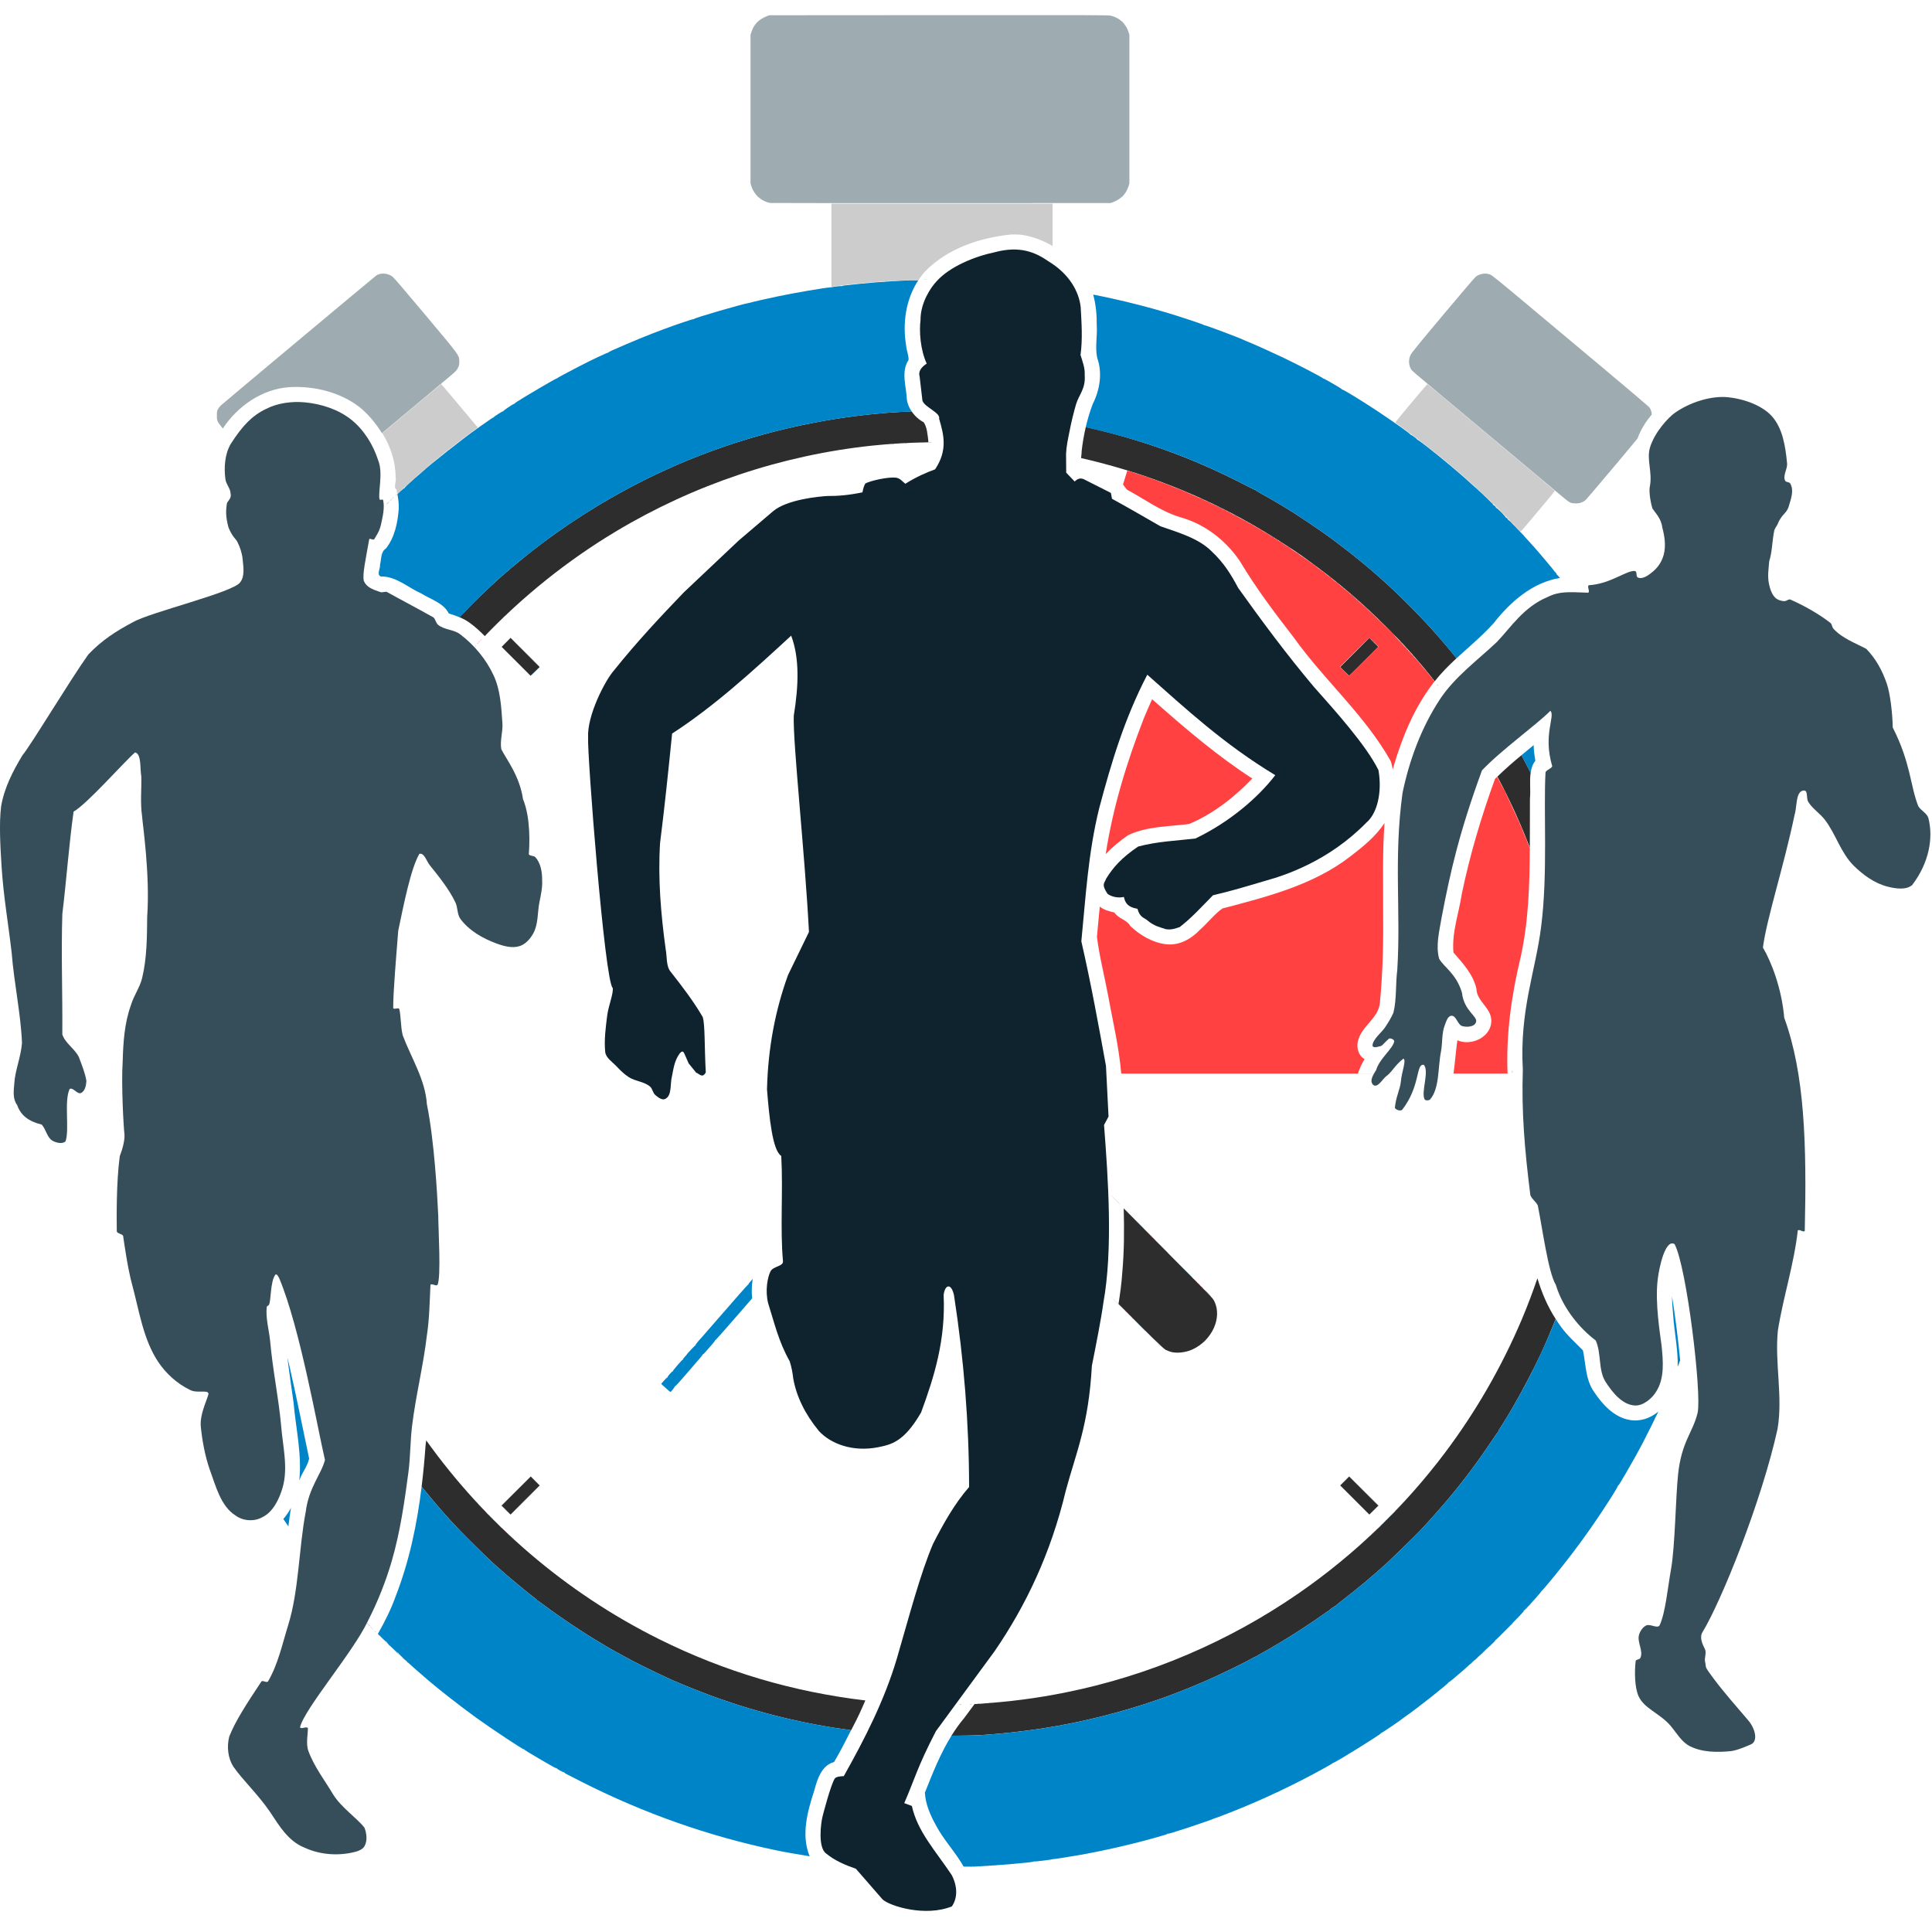 <?xml version="1.0" encoding="UTF-8" standalone="no"?>
<!-- Created with Inkscape (http://www.inkscape.org/) -->

<svg
   width="203mm"
   height="203mm"
   viewBox="0 0 203 203"
   version="1.1"
   id="svg5"
   inkscape:version="1.1.2 (0a00cf5339, 2022-02-04)"
   sodipodi:docname="stopwatch.svg"
   inkscape:export-filename="/home/rudson/Documents/Projects/Flutter/Apps/trainers_stopwatch/assets/icon/stopwatch.png"
   inkscape:export-xdpi="124.215"
   inkscape:export-ydpi="124.215"
   xmlns:inkscape="http://www.inkscape.org/namespaces/inkscape"
   xmlns:sodipodi="http://sodipodi.sourceforge.net/DTD/sodipodi-0.dtd"
   xmlns="http://www.w3.org/2000/svg"
   xmlns:svg="http://www.w3.org/2000/svg">
  <sodipodi:namedview
     id="namedview7"
     pagecolor="#ffffff"
     bordercolor="#666666"
     borderopacity="1.0"
     inkscape:pageshadow="2"
     inkscape:pageopacity="0.0"
     inkscape:pagecheckerboard="0"
     inkscape:document-units="mm"
     showgrid="false"
     fit-margin-top="0"
     fit-margin-left="0"
     fit-margin-right="0"
     fit-margin-bottom="0"
     inkscape:zoom="0.70377385"
     inkscape:cx="407.091"
     inkscape:cy="326.80953"
     inkscape:window-width="1920"
     inkscape:window-height="1043"
     inkscape:window-x="0"
     inkscape:window-y="0"
     inkscape:window-maximized="1"
     inkscape:current-layer="layer5" />
  <defs
     id="defs2" />
  <g
     inkscape:label="Layer 1"
     inkscape:groupmode="layer"
     id="layer1"
     style="display:inline"
     transform="translate(-8.615,-34.64)">
    <path
       style="fill:#d9d9d9;fill-opacity:1;stroke-width:0.043"
       d="m 163.259,209.386 c 0,-0.009 0.034,-0.043 0.075,-0.075 0.068,-0.053 0.069,-0.052 0.016,0.016 -0.056,0.071 -0.091,0.094 -0.091,0.059 z M 50.339,208.342 c -0.053,-0.068 -0.052,-0.069 0.016,-0.016 0.041,0.032 0.075,0.066 0.075,0.075 0,0.035 -0.035,0.013 -0.091,-0.059 z m 113.99,0.059 c 0,-0.009 0.034,-0.043 0.075,-0.075 0.068,-0.053 0.069,-0.052 0.016,0.016 -0.056,0.071 -0.091,0.094 -0.091,0.059 z m -114.886,-0.915 -0.148,-0.161 0.161,0.148 c 0.088,0.081 0.161,0.153 0.161,0.161 0,0.033 -0.036,0.002 -0.174,-0.148 z m 115.699,0.147 c 0,-0.007 0.063,-0.07 0.139,-0.139 l 0.139,-0.126 -0.126,0.139 c -0.117,0.13 -0.152,0.159 -0.152,0.126 z m -117.861,-2.309 -0.126,-0.139 0.139,0.126 c 0.076,0.069 0.139,0.132 0.139,0.139 0,0.033 -0.035,0.004 -0.153,-0.126 z m 120.172,-0.011 c 0.08,-0.082 0.155,-0.15 0.167,-0.15 0.012,0 -0.044,0.067 -0.124,0.15 -0.08,0.082 -0.155,0.15 -0.167,0.15 -0.012,0 0.044,-0.067 0.124,-0.15 z M 46.444,204.447 c -0.053,-0.068 -0.052,-0.069 0.016,-0.016 0.041,0.032 0.075,0.066 0.075,0.075 0,0.035 -0.035,0.013 -0.091,-0.059 z m 121.78,0.059 c 0,-0.009 0.034,-0.043 0.075,-0.075 0.068,-0.053 0.069,-0.052 0.016,0.016 -0.056,0.071 -0.091,0.094 -0.091,0.059 z m 0.556,-0.599 c 0,-0.009 0.034,-0.043 0.075,-0.075 0.068,-0.053 0.069,-0.052 0.016,0.016 -0.056,0.071 -0.091,0.094 -0.091,0.059 z M 45.46,203.377 c -0.053,-0.068 -0.052,-0.069 0.016,-0.016 0.041,0.032 0.075,0.066 0.075,0.075 0,0.035 -0.035,0.013 -0.091,-0.059 z M 168.519,90.677 c -0.053,-0.068 -0.052,-0.069 0.016,-0.016 0.071,0.056 0.094,0.091 0.059,0.091 -0.009,0 -0.043,-0.034 -0.075,-0.075 z M 43.491,88.579 c -0.053,-0.068 -0.052,-0.069 0.016,-0.016 0.041,0.032 0.075,0.066 0.075,0.075 0,0.035 -0.035,0.013 -0.091,-0.059 z M 175.33,87.097 c 0,-0.009 0.034,-0.043 0.075,-0.075 0.068,-0.053 0.069,-0.052 0.016,0.016 -0.056,0.071 -0.091,0.094 -0.091,0.059 z M 41.527,86.257 c -0.039,-0.025 -0.044,-0.042 -0.013,-0.042 0.028,-4.28e-4 0.063,0.019 0.077,0.042 0.033,0.053 0.018,0.053 -0.064,0 z M 182.182,78.442 c 0.002,-0.05 0.012,-0.06 0.026,-0.026 0.012,0.031 0.011,0.068 -0.003,0.082 -0.014,0.014 -0.024,-0.011 -0.022,-0.056 z m -23.716,-3.373 c 0,-0.009 0.034,-0.043 0.075,-0.075 0.068,-0.053 0.069,-0.052 0.016,0.016 -0.056,0.071 -0.091,0.094 -0.091,0.059 z m -1.831,-2.466 c 0,-0.082 0.009,-0.116 0.02,-0.075 0.011,0.041 0.011,0.109 0,0.15 -0.011,0.041 -0.02,0.007 -0.02,-0.075 z"
       id="path1230" />
    <path
       style="fill:#b3b3b3;fill-opacity:1;stroke-width:0.043"
       d="m 50.148,208.15 -0.082,-0.096 0.096,0.082 c 0.053,0.045 0.096,0.088 0.096,0.096 0,0.034 -0.034,0.009 -0.111,-0.082 z m 114.352,0.08 c 0,-0.009 0.034,-0.043 0.075,-0.075 0.068,-0.053 0.069,-0.052 0.016,0.016 -0.056,0.071 -0.091,0.094 -0.091,0.059 z m -115.42,-1.107 -0.212,-0.225 0.225,0.212 c 0.124,0.117 0.225,0.218 0.225,0.225 0,0.032 -0.04,-0.004 -0.237,-0.212 z m 116.64,-0.075 c 0.043,-0.047 0.087,-0.086 0.099,-0.086 0.012,0 -0.013,0.038 -0.056,0.086 -0.043,0.047 -0.087,0.086 -0.099,0.086 -0.012,0 0.013,-0.038 0.056,-0.086 z m -118.072,-1.348 c -0.104,-0.106 -0.179,-0.193 -0.168,-0.193 0.012,0 0.106,0.087 0.21,0.193 0.104,0.106 0.179,0.193 0.168,0.193 -0.012,0 -0.106,-0.087 -0.21,-0.193 z m 119.462,-0.032 c 0.177,-0.189 0.216,-0.223 0.216,-0.191 0,0.007 -0.091,0.098 -0.203,0.203 l -0.203,0.191 z m -120.472,-1.027 -0.082,-0.096 0.096,0.082 c 0.053,0.045 0.096,0.088 0.096,0.096 0,0.034 -0.034,0.009 -0.111,-0.082 z m 121.415,0.037 c 0,-0.009 0.034,-0.043 0.075,-0.075 0.068,-0.053 0.069,-0.052 0.016,0.016 -0.056,0.071 -0.091,0.094 -0.091,0.059 z m 0.599,-0.642 c 0,-0.009 0.034,-0.043 0.075,-0.075 0.068,-0.053 0.069,-0.052 0.016,0.016 -0.056,0.071 -0.091,0.094 -0.091,0.059 z m -40.891,-56.602 c 7.278,-0.006 19.201,-0.006 26.495,0 7.294,0.006 1.339,0.011 -13.233,0.011 -14.572,0 -20.54,-0.005 -13.262,-0.011 z m 44.538,0 c 0.252,-0.008 0.676,-0.008 0.942,0 0.266,0.008 0.06,0.014 -0.458,0.014 -0.518,3e-5 -0.736,-0.006 -0.484,-0.014 z M 46.193,90.693 c 0,-0.009 0.034,-0.043 0.075,-0.075 0.068,-0.053 0.069,-0.052 0.016,0.016 -0.056,0.071 -0.091,0.094 -0.091,0.059 z m 0.685,-0.733 c 0.055,-0.059 0.11,-0.107 0.122,-0.107 0.012,0 -0.024,0.048 -0.079,0.107 -0.055,0.059 -0.11,0.107 -0.122,0.107 -0.012,0 0.024,-0.048 0.079,-0.107 z m 120.958,-0.011 -0.104,-0.118 0.118,0.104 c 0.11,0.097 0.137,0.132 0.104,0.132 -0.008,0 -0.061,-0.053 -0.118,-0.118 z m -1.475,-1.52 -0.212,-0.225 0.225,0.212 c 0.209,0.197 0.244,0.237 0.212,0.237 -0.007,0 -0.108,-0.101 -0.225,-0.225 z M 49.874,86.963 c 0.055,-0.059 0.11,-0.107 0.122,-0.107 0.012,0 -0.024,0.048 -0.079,0.107 -0.055,0.059 -0.11,0.107 -0.122,0.107 -0.012,0 0.024,-0.048 0.079,-0.107 z m 114.966,-0.011 -0.104,-0.118 0.118,0.104 c 0.065,0.057 0.118,0.11 0.118,0.118 0,0.034 -0.035,0.006 -0.132,-0.104 z M 50.58,86.3 c 0.043,-0.047 0.087,-0.086 0.099,-0.086 0.012,0 -0.013,0.039 -0.056,0.086 -0.043,0.047 -0.087,0.086 -0.099,0.086 -0.012,0 0.013,-0.039 0.056,-0.086 z m 113.53,-0.032 c -0.053,-0.068 -0.052,-0.069 0.016,-0.016 0.041,0.032 0.075,0.066 0.075,0.075 0,0.035 -0.035,0.013 -0.091,-0.059 z M 45.422,82.945 c 0,-0.009 0.034,-0.043 0.075,-0.075 0.068,-0.053 0.069,-0.052 0.016,0.016 -0.056,0.071 -0.091,0.094 -0.091,0.059 z m 9.524,-7.988 c 0.043,-0.047 0.087,-0.086 0.099,-0.086 0.012,0 -0.013,0.039 -0.056,0.086 -0.043,0.047 -0.087,0.086 -0.099,0.086 -0.012,0 0.013,-0.039 0.056,-0.086 z m 33.231,-19.679 c -0.053,-0.068 -0.052,-0.069 0.016,-0.016 0.041,0.032 0.075,0.066 0.075,0.075 0,0.035 -0.035,0.013 -0.091,-0.059 z m 38.378,-0.011 c 0.043,-0.047 0.087,-0.086 0.099,-0.086 0.012,0 -0.013,0.039 -0.056,0.086 -0.043,0.047 -0.087,0.086 -0.099,0.086 -0.012,0 0.013,-0.039 0.056,-0.086 z m -0.004,-18.33 -0.082,-0.096 0.096,0.082 c 0.09,0.077 0.116,0.111 0.082,0.111 -0.008,0 -0.051,-0.043 -0.096,-0.096 z"
       id="path1224" />
    <path
       style="fill:#999999;fill-opacity:1;stroke-width:0.043"
       d="m 109.619,230.817 c 0.031,-0.012 0.068,-0.011 0.082,0.003 0.014,0.014 -0.011,0.024 -0.056,0.022 -0.05,-0.002 -0.06,-0.012 -0.026,-0.026 z m 1.261,-0.043 c 0.042,-0.011 0.099,-0.01 0.128,0.002 0.029,0.012 -0.005,0.021 -0.076,0.02 -0.071,-8.6e-4 -0.094,-0.011 -0.053,-0.021 z m -8.026,-0.042 c 0.029,-0.012 0.078,-0.012 0.107,0 0.029,0.012 0.005,0.022 -0.053,0.022 -0.059,0 -0.083,-0.01 -0.053,-0.022 z m -0.728,-0.043 c 0.029,-0.012 0.078,-0.012 0.107,0 0.029,0.012 0.005,0.022 -0.053,0.022 -0.059,0 -0.083,-0.01 -0.053,-0.022 z m -0.639,-0.044 c 0.031,-0.012 0.068,-0.011 0.082,0.003 0.014,0.014 -0.011,0.024 -0.056,0.022 -0.05,-0.002 -0.06,-0.012 -0.026,-0.026 z m 11.728,0 c 0.031,-0.012 0.068,-0.011 0.082,0.003 0.014,0.014 -0.011,0.024 -0.056,0.022 -0.05,-0.002 -0.06,-0.012 -0.026,-0.026 z m 39.216,-34.529 c 0,-0.009 0.034,-0.043 0.075,-0.075 0.068,-0.053 0.069,-0.052 0.016,0.016 -0.056,0.071 -0.091,0.094 -0.091,0.059 z m -90.981,-0.808 -0.126,-0.139 0.139,0.126 c 0.13,0.117 0.159,0.152 0.126,0.152 -0.007,0 -0.07,-0.063 -0.139,-0.139 z m 91.794,0.032 c 0.055,-0.059 0.11,-0.107 0.122,-0.107 0.012,0 -0.024,0.048 -0.079,0.107 -0.055,0.059 -0.11,0.107 -0.122,0.107 -0.012,0 0.024,-0.048 0.079,-0.107 z m -91.492,-2.033 -0.47,-0.471 1.54,-1.53 1.54,-1.53 -1.519,1.53 -1.519,1.53 0.47,0.471 c 0.258,0.259 0.46,0.471 0.448,0.471 -0.012,0 -0.233,-0.212 -0.491,-0.471 z m 91.213,0.011 0.47,-0.482 -1.519,-1.53 -1.519,-1.53 1.541,1.53 1.541,1.53 -0.492,0.482 -0.492,0.482 z m -93.506,4.3e-4 -0.104,-0.118 0.118,0.104 c 0.11,0.097 0.137,0.132 0.104,0.132 -0.008,0 -0.061,-0.053 -0.118,-0.118 z m 95.839,-0.032 c 0.055,-0.059 0.11,-0.107 0.122,-0.107 0.012,0 -0.024,0.048 -0.079,0.107 -0.055,0.059 -0.11,0.107 -0.122,0.107 -0.012,0 0.024,-0.048 0.079,-0.107 z M 58.729,192.548 c -0.053,-0.068 -0.052,-0.069 0.016,-0.016 0.041,0.032 0.075,0.066 0.075,0.075 0,0.035 -0.035,0.013 -0.091,-0.059 z m 97.211,0.059 c 0,-0.009 0.034,-0.043 0.075,-0.075 0.068,-0.053 0.069,-0.052 0.016,0.016 -0.056,0.071 -0.091,0.094 -0.091,0.059 z m -25.62,-16.688 -0.169,-0.182 0.182,0.169 c 0.169,0.157 0.202,0.195 0.169,0.195 -0.007,0 -0.089,-0.082 -0.182,-0.182 z m 4.817,-0.302 c 0,-0.007 0.063,-0.07 0.139,-0.139 l 0.139,-0.126 -0.126,0.139 c -0.117,0.13 -0.153,0.159 -0.153,0.126 z m -9.31,-4.235 -0.599,-0.61 0.61,0.599 c 0.335,0.329 0.61,0.604 0.61,0.61 0,0.031 -0.065,-0.032 -0.621,-0.599 z m 9.695,-0.867 c -0.175,-0.177 -0.309,-0.321 -0.297,-0.321 0.012,0 0.165,0.144 0.34,0.321 0.175,0.177 0.309,0.321 0.297,0.321 -0.012,0 -0.165,-0.144 -0.34,-0.321 z m -14.639,-4.12 -0.62,-0.631 0.631,0.62 c 0.587,0.576 0.651,0.643 0.62,0.643 -0.006,0 -0.29,-0.284 -0.631,-0.631 z m 9.845,-0.728 -0.62,-0.631 0.631,0.62 c 0.587,0.576 0.651,0.643 0.62,0.643 -0.006,0 -0.29,-0.284 -0.631,-0.631 z m -14.81,-4.28 -0.62,-0.631 0.631,0.62 c 0.587,0.576 0.651,0.643 0.62,0.643 -0.006,0 -0.29,-0.284 -0.631,-0.631 z m 9.716,-0.856 -0.62,-0.631 0.631,0.62 c 0.587,0.576 0.651,0.643 0.62,0.643 -0.006,0 -0.29,-0.284 -0.631,-0.631 z m -14.66,-4.13 -0.599,-0.61 0.61,0.599 c 0.335,0.329 0.61,0.604 0.61,0.61 0,0.031 -0.065,-0.032 -0.621,-0.599 z m 9.567,-1.006 -0.62,-0.631 0.631,0.62 c 0.587,0.576 0.651,0.643 0.62,0.643 -0.006,0 -0.29,-0.284 -0.631,-0.631 z m -96.303,-0.849 c 0.002,-0.05 0.012,-0.06 0.026,-0.026 0.012,0.031 0.011,0.068 -0.003,0.082 -0.014,0.014 -0.024,-0.011 -0.022,-0.056 z m -0.125,-1.73 c 0,-0.059 0.01,-0.083 0.022,-0.053 0.012,0.029 0.012,0.078 0,0.107 -0.012,0.029 -0.022,0.005 -0.022,-0.053 z m 91.292,-2.6 -0.62,-0.631 0.631,0.62 c 0.587,0.576 0.651,0.643 0.62,0.643 -0.006,0 -0.29,-0.284 -0.631,-0.631 z m 75.337,-0.164 c 0.002,-0.05 0.012,-0.06 0.026,-0.026 0.012,0.031 0.011,0.068 -0.003,0.082 -0.014,0.014 -0.024,-0.011 -0.022,-0.056 z m -166.789,-2.565 c 4e-5,-0.424 0.007,-0.591 0.014,-0.372 0.008,0.219 0.008,0.566 -9e-5,0.77 -0.008,0.205 -0.014,0.026 -0.014,-0.398 z m 166.832,-0.86 c 0.002,-0.05 0.012,-0.06 0.026,-0.026 0.012,0.031 0.011,0.068 -0.003,0.082 -0.014,0.014 -0.024,-0.011 -0.022,-0.056 z M 23.981,144.83 c 0.002,-0.05 0.012,-0.06 0.026,-0.026 0.012,0.031 0.011,0.068 -0.003,0.082 -0.014,0.014 -0.024,-0.011 -0.022,-0.056 z m 166.761,0 c 0.002,-0.05 0.012,-0.06 0.026,-0.026 0.012,0.031 0.011,0.068 -0.003,0.082 -0.014,0.014 -0.024,-0.011 -0.022,-0.056 z M 23.981,144.658 c 0.002,-0.05 0.012,-0.06 0.026,-0.026 0.012,0.031 0.011,0.068 -0.003,0.082 -0.014,0.014 -0.024,-0.011 -0.022,-0.056 z m 0.046,-1.045 c 0,-0.059 0.01,-0.083 0.022,-0.053 0.012,0.029 0.012,0.078 0,0.107 -0.012,0.029 -0.022,0.005 -0.022,-0.053 z m 0.039,-0.838 c 0.002,-0.05 0.012,-0.06 0.026,-0.026 0.012,0.031 0.011,0.068 -0.003,0.082 -0.014,0.014 -0.024,-0.011 -0.022,-0.056 z m 39.718,-39.6 -1.519,-1.53 1.53,1.519 c 0.842,0.836 1.53,1.524 1.53,1.53 0,0.03 -0.129,-0.097 -1.541,-1.519 z m -5.265,-0.626 c 0,-0.009 0.034,-0.043 0.075,-0.075 0.068,-0.053 0.069,-0.052 0.016,0.016 -0.056,0.071 -0.091,0.094 -0.091,0.059 z m 0.621,-0.669 c 0.043,-0.047 0.087,-0.086 0.099,-0.086 0.012,0 -0.013,0.038 -0.056,0.086 -0.043,0.047 -0.087,0.086 -0.099,0.086 -0.012,0 0.013,-0.038 0.056,-0.086 z m 2.654,-2.654 c 0.043,-0.047 0.087,-0.086 0.099,-0.086 0.012,0 -0.013,0.038 -0.056,0.086 -0.043,0.047 -0.087,0.086 -0.099,0.086 -0.012,0 0.013,-0.038 0.056,-0.086 z m 42.91,-4.208 c 0,-0.007 0.063,-0.07 0.139,-0.139 l 0.139,-0.126 -0.126,0.139 c -0.117,0.13 -0.153,0.159 -0.153,0.126 z m 5.198,-0.126 -0.126,-0.139 0.139,0.126 c 0.076,0.069 0.139,0.132 0.139,0.139 0,0.033 -0.035,0.004 -0.153,-0.126 z M 47.006,89.839 c 0,-0.007 0.063,-0.07 0.139,-0.139 l 0.139,-0.126 -0.126,0.139 c -0.117,0.13 -0.152,0.159 -0.152,0.126 z m 2.654,-2.662 c 0.055,-0.059 0.11,-0.107 0.122,-0.107 0.012,0 -0.024,0.048 -0.079,0.107 -0.055,0.059 -0.11,0.107 -0.122,0.107 -0.012,0 0.024,-0.048 0.079,-0.107 z m 0.728,-0.68 c 0,-0.009 0.034,-0.043 0.075,-0.075 0.068,-0.053 0.069,-0.052 0.016,0.016 -0.056,0.071 -0.091,0.094 -0.091,0.059 z m 113.873,-0.08 -0.082,-0.096 0.096,0.082 c 0.09,0.077 0.116,0.111 0.082,0.111 -0.008,0 -0.051,-0.043 -0.096,-0.096 z m -0.579,-0.535 c -0.053,-0.068 -0.052,-0.069 0.016,-0.016 0.041,0.032 0.075,0.066 0.075,0.075 0,0.035 -0.035,0.013 -0.091,-0.059 z"
       id="path1220" />
    <path
       style="fill:#8c8c8c;fill-opacity:1;stroke-width:0.043"
       d="m 48.37,206.416 c -0.053,-0.068 -0.052,-0.069 0.016,-0.016 0.041,0.032 0.075,0.066 0.075,0.075 0,0.035 -0.035,0.013 -0.091,-0.059 z m -0.362,-0.364 -0.082,-0.096 0.096,0.082 c 0.053,0.045 0.096,0.088 0.096,0.096 0,0.034 -0.034,0.009 -0.111,-0.082 z M 168.995,203.65 c 0,-0.009 0.034,-0.043 0.075,-0.075 0.068,-0.053 0.069,-0.052 0.016,0.016 -0.056,0.071 -0.091,0.094 -0.091,0.059 z m -14.727,-103.129 -0.104,-0.118 0.118,0.104 c 0.065,0.057 0.118,0.11 0.118,0.118 0,0.034 -0.035,0.006 -0.132,-0.104 z"
       id="path1218" />
    <path
       style="fill:#737373;fill-opacity:1;stroke-width:0.043"
       d="m 168.933,122.738 c -0.023,-0.061 -0.018,-0.066 0.024,-0.024 0.029,0.029 0.042,0.064 0.029,0.077 -0.013,0.013 -0.037,-0.011 -0.053,-0.053 z m -1.608,-3.694 c -0.025,-0.047 -0.036,-0.086 -0.024,-0.086 0.012,0 0.042,0.038 0.067,0.086 0.025,0.047 0.036,0.086 0.024,0.086 -0.012,0 -0.042,-0.038 -0.067,-0.086 z m -7.685,-12.416 c -0.015,-0.025 -0.019,-0.055 -0.008,-0.066 0.011,-0.011 0.032,0.009 0.046,0.046 0.029,0.075 0.004,0.089 -0.038,0.02 z m -2.226,-2.697 c -0.015,-0.025 -0.019,-0.055 -0.008,-0.066 0.011,-0.011 0.032,0.009 0.046,0.046 0.029,0.075 0.004,0.089 -0.038,0.02 z m -0.319,-0.382 c -0.025,-0.047 -0.036,-0.086 -0.024,-0.086 0.012,0 0.042,0.038 0.067,0.086 0.025,0.047 0.036,0.086 0.024,0.086 -0.012,0 -0.042,-0.038 -0.067,-0.086 z m -0.342,-0.385 c -0.025,-0.047 -0.036,-0.086 -0.024,-0.086 0.012,0 0.042,0.038 0.067,0.086 0.025,0.047 0.036,0.086 0.024,0.086 -0.012,0 -0.042,-0.038 -0.067,-0.086 z m -0.373,-0.396 c -0.064,-0.083 -0.105,-0.161 -0.084,-0.161 0.011,0 0.051,0.048 0.089,0.107 0.072,0.11 0.068,0.149 -0.006,0.053 z m -0.489,-0.535 c -0.123,-0.149 -0.175,-0.225 -0.154,-0.225 0.012,0 0.073,0.067 0.136,0.15 0.117,0.153 0.131,0.211 0.018,0.075 z m -1.022,-1.091 c -0.197,-0.218 -0.305,-0.348 -0.239,-0.289 0.137,0.123 0.643,0.685 0.616,0.685 -0.01,0 -0.179,-0.178 -0.377,-0.396 z m -1.219,-1.217 c -0.239,-0.228 -0.287,-0.286 -0.128,-0.152 0.249,0.209 0.572,0.525 0.533,0.521 -0.011,-0.001 -0.192,-0.167 -0.404,-0.37 z m -0.926,-0.902 c -0.053,-0.068 -0.052,-0.069 0.016,-0.016 0.071,0.056 0.094,0.091 0.059,0.091 -0.009,0 -0.043,-0.034 -0.075,-0.075 z m -0.171,-0.128 c -0.053,-0.068 -0.052,-0.069 0.016,-0.016 0.071,0.056 0.094,0.091 0.059,0.091 -0.009,0 -0.043,-0.034 -0.075,-0.075 z m -0.917,-0.848 c -0.08,-0.064 -0.079,-0.065 0.013,-0.02 0.053,0.026 0.096,0.056 0.096,0.067 0,0.033 -0.022,0.023 -0.11,-0.047 z m -0.385,-0.342 c -0.08,-0.064 -0.079,-0.065 0.013,-0.02 0.053,0.026 0.096,0.056 0.096,0.067 0,0.033 -0.022,0.023 -0.11,-0.047 z m -1.281,-1.089 c -0.015,-0.024 0.002,-0.032 0.04,-0.017 0.074,0.029 0.088,0.059 0.026,0.059 -0.022,0 -0.052,-0.019 -0.066,-0.042 z m -0.257,-0.214 c -0.015,-0.024 0.002,-0.031 0.04,-0.017 0.074,0.029 0.088,0.059 0.026,0.059 -0.022,0 -0.052,-0.019 -0.066,-0.042 z m 18.487,-6.046 -0.082,-0.096 0.096,0.082 c 0.09,0.077 0.116,0.111 0.082,0.111 -0.008,0 -0.051,-0.043 -0.096,-0.096 z M 46.492,90.393 c 0,-0.009 0.034,-0.043 0.075,-0.075 0.068,-0.053 0.069,-0.052 0.016,0.016 -0.056,0.071 -0.091,0.094 -0.091,0.059 z m 0.92,-0.968 c 0.092,-0.094 0.177,-0.171 0.189,-0.171 0.012,0 -0.054,0.077 -0.146,0.171 -0.092,0.094 -0.177,0.171 -0.189,0.171 -0.012,0 0.054,-0.077 0.146,-0.171 z m 92.348,0.128 c -0.039,-0.025 -0.044,-0.042 -0.013,-0.042 0.028,-4.28e-4 0.063,0.019 0.077,0.042 0.033,0.053 0.018,0.053 -0.064,0 z m 27.563,-0.118 -0.148,-0.161 0.161,0.148 c 0.088,0.081 0.161,0.153 0.161,0.161 0,0.033 -0.036,0.002 -0.174,-0.148 z m -30.069,-1.233 c -0.08,-0.064 -0.079,-0.065 0.013,-0.02 0.053,0.026 0.096,0.056 0.096,0.067 0,0.033 -0.022,0.023 -0.11,-0.047 z m -0.404,-0.19 c -0.129,-0.068 -0.216,-0.124 -0.193,-0.124 0.024,0 0.149,0.056 0.278,0.124 0.129,0.068 0.216,0.124 0.193,0.124 -0.024,0 -0.149,-0.056 -0.278,-0.124 z M 49.339,87.499 c 0.092,-0.094 0.177,-0.171 0.189,-0.171 0.012,0 -0.054,0.077 -0.146,0.171 -0.092,0.094 -0.177,0.171 -0.189,0.171 -0.012,0 0.054,-0.077 0.146,-0.171 z m 116.015,-0.032 -0.148,-0.161 0.161,0.148 c 0.149,0.137 0.18,0.174 0.148,0.174 -0.007,0 -0.079,-0.072 -0.161,-0.161 z m -29.703,-0.032 c -0.059,-0.034 -0.087,-0.062 -0.062,-0.063 0.025,-8.14e-4 0.083,0.027 0.128,0.061 0.106,0.08 0.072,0.081 -0.067,0.001 z m -0.623,-0.302 c -0.08,-0.064 -0.079,-0.065 0.013,-0.02 0.053,0.026 0.096,0.056 0.096,0.067 0,0.033 -0.022,0.023 -0.11,-0.047 z M 50.216,86.669 c 0,-0.009 0.034,-0.043 0.075,-0.075 0.068,-0.053 0.069,-0.052 0.016,0.016 -0.056,0.071 -0.091,0.094 -0.091,0.059 z m 114.216,-0.08 -0.082,-0.096 0.096,0.082 c 0.09,0.077 0.116,0.111 0.082,0.111 -0.008,0 -0.051,-0.043 -0.096,-0.096 z m -30.622,0.011 c -0.039,-0.025 -0.044,-0.042 -0.013,-0.042 0.028,-4.28e-4 0.063,0.019 0.077,0.042 0.033,0.053 0.018,0.053 -0.064,0 z m -0.599,-0.257 c -0.039,-0.025 -0.044,-0.042 -0.013,-0.042 0.028,-4.28e-4 0.063,0.019 0.077,0.042 0.033,0.053 0.018,0.053 -0.064,0 z m 30.599,-0.332 c -0.053,-0.068 -0.052,-0.069 0.016,-0.016 0.071,0.056 0.094,0.091 0.059,0.091 -0.009,0 -0.043,-0.034 -0.075,-0.075 z M 51.329,85.642 c 0,-0.009 0.034,-0.043 0.075,-0.075 0.068,-0.053 0.069,-0.052 0.016,0.016 -0.056,0.071 -0.091,0.094 -0.091,0.059 z"
       id="path1214" />
    <path
       style="fill:#4c4c4c;fill-opacity:1;stroke-width:0.043"
       d="m 105.122,213.737 c 0.053,-0.01 0.14,-0.01 0.193,0 0.053,0.01 0.01,0.018 -0.096,0.018 -0.106,0 -0.149,-0.008 -0.096,-0.018 z m 4.323,0 c 0.053,-0.01 0.14,-0.01 0.193,0 0.053,0.01 0.01,0.018 -0.096,0.018 -0.106,0 -0.149,-0.008 -0.096,-0.018 z m -5.35,-0.041 c 0.029,-0.012 0.078,-0.012 0.107,0 0.029,0.012 0.005,0.022 -0.053,0.022 -0.059,0 -0.083,-0.01 -0.053,-0.022 z m 6.463,0 c 0.029,-0.012 0.078,-0.012 0.107,0 0.029,0.012 0.005,0.022 -0.053,0.022 -0.059,0 -0.083,-0.01 -0.053,-0.022 z m -7.231,-0.044 c 0.031,-0.012 0.068,-0.011 0.082,0.003 0.014,0.014 -0.011,0.024 -0.056,0.022 -0.05,-0.002 -0.06,-0.012 -0.026,-0.026 z m 8.044,9e-4 c 0.029,-0.012 0.078,-0.012 0.107,0 0.029,0.012 0.005,0.022 -0.053,0.022 -0.059,0 -0.083,-0.01 -0.053,-0.022 z m -8.729,-0.044 c 0.031,-0.012 0.068,-0.011 0.082,0.003 0.014,0.014 -0.011,0.024 -0.056,0.022 -0.05,-0.002 -0.06,-0.012 -0.026,-0.026 z m 9.417,0 c 0.031,-0.012 0.068,-0.011 0.082,0.003 0.014,0.014 -0.011,0.024 -0.056,0.022 -0.05,-0.002 -0.06,-0.012 -0.026,-0.026 z m -9.973,-0.043 c 0.031,-0.012 0.068,-0.011 0.082,0.003 0.014,0.014 -0.011,0.024 -0.056,0.022 -0.05,-0.002 -0.06,-0.012 -0.026,-0.026 z m 10.53,0 c 0.031,-0.012 0.068,-0.011 0.082,0.003 0.014,0.014 -0.011,0.024 -0.056,0.022 -0.05,-0.002 -0.06,-0.012 -0.026,-0.026 z m -61.206,-4.283 c -0.053,-0.068 -0.052,-0.069 0.016,-0.016 0.041,0.032 0.075,0.066 0.075,0.075 0,0.035 -0.035,0.013 -0.091,-0.059 z m -0.471,-0.428 c -0.053,-0.068 -0.052,-0.069 0.016,-0.016 0.041,0.032 0.075,0.066 0.075,0.075 0,0.035 -0.035,0.013 -0.091,-0.059 z m 112.792,0.059 c 0,-0.009 0.034,-0.043 0.075,-0.075 0.068,-0.053 0.069,-0.052 0.016,0.016 -0.056,0.071 -0.091,0.094 -0.091,0.059 z m 0.621,-0.583 c 0.043,-0.047 0.087,-0.086 0.099,-0.086 0.012,0 -0.013,0.038 -0.056,0.086 -0.043,0.047 -0.087,0.086 -0.099,0.086 -0.012,0 0.013,-0.038 0.056,-0.086 z m -114.031,-0.053 -0.082,-0.096 0.096,0.082 c 0.053,0.045 0.096,0.088 0.096,0.096 0,0.034 -0.034,0.009 -0.111,-0.082 z m 114.78,-0.645 c 0,-0.007 0.063,-0.07 0.139,-0.139 l 0.139,-0.126 -0.126,0.139 c -0.117,0.13 -0.153,0.159 -0.153,0.126 z m -115.657,-0.19 -0.104,-0.118 0.118,0.104 c 0.11,0.097 0.137,0.132 0.104,0.132 -0.008,0 -0.061,-0.053 -0.118,-0.118 z m -2.057,-2.055 c -0.053,-0.068 -0.052,-0.069 0.016,-0.016 0.041,0.032 0.075,0.066 0.075,0.075 0,0.035 -0.035,0.013 -0.091,-0.059 z m 119.94,0.019 c 0,-0.007 0.063,-0.07 0.139,-0.139 l 0.139,-0.126 -0.126,0.139 c -0.117,0.13 -0.152,0.159 -0.152,0.126 z M 47.215,205.218 c -0.053,-0.068 -0.052,-0.069 0.016,-0.016 0.041,0.032 0.075,0.066 0.075,0.075 0,0.035 -0.035,0.013 -0.091,-0.059 z m -0.748,-0.792 -0.082,-0.096 0.096,0.082 c 0.053,0.045 0.096,0.088 0.096,0.096 0,0.034 -0.035,0.009 -0.111,-0.082 z m -0.536,-0.578 c -0.053,-0.068 -0.052,-0.069 0.016,-0.016 0.041,0.032 0.075,0.066 0.075,0.075 0,0.035 -0.035,0.013 -0.091,-0.059 z m 108.276,-9.427 c 0.043,-0.047 0.087,-0.086 0.099,-0.086 0.012,0 -0.013,0.038 -0.056,0.086 -0.043,0.047 -0.087,0.086 -0.099,0.086 -0.012,0 0.013,-0.038 0.056,-0.086 z m 0.278,-0.273 c 0,-0.009 0.034,-0.043 0.075,-0.075 0.068,-0.053 0.069,-0.052 0.016,0.016 -0.056,0.071 -0.091,0.094 -0.091,0.059 z M 41.231,152.834 c 0.002,-0.05 0.012,-0.06 0.026,-0.026 0.012,0.031 0.011,0.068 -0.003,0.082 -0.014,0.014 -0.024,-0.011 -0.022,-0.056 z m 132.261,0 c 0.002,-0.05 0.012,-0.06 0.026,-0.026 0.012,0.031 0.011,0.068 -0.003,0.082 -0.014,0.014 -0.024,-0.011 -0.022,-0.056 z M 41.188,152.277 c 0.002,-0.05 0.012,-0.06 0.026,-0.026 0.012,0.031 0.011,0.068 -0.003,0.082 -0.014,0.014 -0.024,-0.011 -0.022,-0.056 z m 132.347,0 c 0.002,-0.05 0.012,-0.06 0.026,-0.026 0.012,0.031 0.011,0.068 -0.003,0.082 -0.014,0.014 -0.024,-0.011 -0.022,-0.056 z M 41.145,151.635 c 0.002,-0.05 0.012,-0.06 0.026,-0.026 0.012,0.031 0.011,0.068 -0.003,0.082 -0.014,0.014 -0.024,-0.011 -0.022,-0.056 z m 132.433,0 c 0.002,-0.05 0.012,-0.06 0.026,-0.026 0.012,0.031 0.011,0.068 -0.003,0.082 -0.014,0.014 -0.024,-0.011 -0.022,-0.056 z M 41.106,150.89 c 0,-0.059 0.01,-0.083 0.022,-0.053 0.012,0.029 0.012,0.078 0,0.107 -0.012,0.029 -0.022,0.005 -0.022,-0.053 z m 132.518,0 c 0,-0.059 0.01,-0.083 0.022,-0.053 0.012,0.029 0.012,0.078 0,0.107 -0.012,0.029 -0.022,0.005 -0.022,-0.053 z M 41.066,149.905 c 0,-0.082 0.009,-0.116 0.02,-0.075 0.011,0.041 0.011,0.109 0,0.15 -0.011,0.041 -0.02,0.007 -0.02,-0.075 z m 132.604,0 c 0,-0.082 0.009,-0.116 0.02,-0.075 0.011,0.041 0.011,0.109 0,0.15 -0.011,0.041 -0.02,0.007 -0.02,-0.075 z M 41.032,147.423 c 0,-0.577 0.006,-0.813 0.013,-0.524 0.007,0.288 0.007,0.76 0,1.049 -0.007,0.288 -0.013,0.052 -0.013,-0.524 z m 132.687,0.535 c 0,-0.282 0.007,-0.393 0.015,-0.244 0.008,0.148 0.008,0.379 0,0.514 -0.008,0.134 -0.015,0.013 -0.015,-0.269 z m -59.201,-0.706 c 0,-0.106 0.008,-0.149 0.018,-0.096 0.01,0.053 0.01,0.14 0,0.193 -0.01,0.053 -0.018,0.01 -0.018,-0.096 z m 52.99,0 c 0,-0.106 0.008,-0.149 0.019,-0.096 0.01,0.053 0.01,0.14 0,0.193 -0.01,0.053 -0.019,0.01 -0.019,-0.096 z M 43.981,147.048 c 0.608,-0.007 1.59,-0.007 2.183,2e-5 0.593,0.007 0.096,0.012 -1.105,0.012 -1.201,-1e-5 -1.686,-0.005 -1.078,-0.012 z m -2.914,-2.087 c 4.8e-4,-0.094 0.009,-0.128 0.019,-0.074 0.01,0.053 0.01,0.13 -8.5e-4,0.171 -0.011,0.041 -0.019,-0.003 -0.019,-0.097 z m 0.039,-0.963 c 0,-0.059 0.01,-0.083 0.022,-0.053 0.012,0.029 0.012,0.078 0,0.107 -0.012,0.029 -0.022,0.005 -0.022,-0.053 z m 0.043,-0.77 c 0,-0.059 0.01,-0.083 0.022,-0.053 0.012,0.029 0.012,0.078 0,0.107 -0.012,0.029 -0.022,0.005 -0.022,-0.053 z m 0.039,-0.624 c 0.002,-0.05 0.012,-0.06 0.026,-0.026 0.012,0.031 0.011,0.068 -0.003,0.082 -0.014,0.014 -0.024,-0.011 -0.022,-0.056 z m 17.589,-40.355 c 0,-0.009 0.034,-0.043 0.075,-0.075 0.068,-0.053 0.069,-0.052 0.016,0.016 -0.056,0.071 -0.091,0.094 -0.091,0.059 z m 0.77,-0.813 c 0,-0.009 0.034,-0.043 0.075,-0.075 0.068,-0.053 0.069,-0.052 0.016,0.016 -0.056,0.071 -0.091,0.094 -0.091,0.059 z M 103.638,97.575 c 0.002,-0.05 0.012,-0.06 0.026,-0.026 0.012,0.031 0.011,0.068 -0.003,0.082 -0.014,0.014 -0.024,-0.011 -0.022,-0.056 z m 7.448,0 c 0.002,-0.05 0.012,-0.06 0.026,-0.026 0.012,0.031 0.011,0.068 -0.003,0.082 -0.014,0.014 -0.024,-0.011 -0.022,-0.056 z M 107.05,87.552 c 0.195,-0.008 0.504,-0.008 0.685,0 0.181,0.008 0.021,0.015 -0.355,0.014 -0.377,0 -0.525,-0.007 -0.33,-0.015 z m 6.293,-6.204 c 0.031,-0.012 0.068,-0.011 0.082,0.003 0.014,0.014 -0.011,0.024 -0.056,0.022 -0.05,-0.002 -0.06,-0.012 -0.026,-0.026 z m -11.471,-0.043 c 0.031,-0.012 0.068,-0.011 0.082,0.003 0.014,0.014 -0.011,0.024 -0.056,0.022 -0.05,-0.002 -0.06,-0.012 -0.026,-0.026 z m 0.556,-0.043 c 0.031,-0.012 0.068,-0.011 0.082,0.003 0.014,0.014 -0.011,0.024 -0.056,0.022 -0.05,-0.002 -0.06,-0.012 -0.026,-0.026 z m 0.599,-0.043 c 0.031,-0.012 0.068,-0.011 0.082,0.003 0.014,0.014 -0.011,0.024 -0.056,0.022 -0.05,-0.002 -0.06,-0.012 -0.026,-0.026 z m 8.646,0 c 0.031,-0.012 0.068,-0.011 0.082,0.003 0.014,0.014 -0.011,0.024 -0.056,0.022 -0.05,-0.002 -0.06,-0.012 -0.026,-0.026 z m -7.921,-0.042 c 0.029,-0.012 0.078,-0.012 0.107,0 0.029,0.012 0.005,0.022 -0.053,0.022 -0.059,0 -0.083,-0.01 -0.053,-0.022 z m 7.148,0 c 0.029,-0.012 0.078,-0.012 0.107,0 0.029,0.012 0.005,0.022 -0.053,0.022 -0.059,0 -0.083,-0.01 -0.053,-0.022 z m -6.227,-0.044 c 0.042,-0.011 0.099,-0.01 0.128,0.002 0.029,0.012 -0.005,0.021 -0.076,0.02 -0.071,-8.56e-4 -0.094,-0.01 -0.053,-0.021 z m 5.308,0 c 0.042,-0.011 0.099,-0.01 0.128,0.002 0.029,0.012 -0.005,0.021 -0.076,0.02 -0.071,-8.56e-4 -0.094,-0.01 -0.053,-0.021 z m -3.831,-0.045 c 0.101,-0.009 0.255,-0.009 0.342,4.28e-4 0.088,0.009 0.005,0.017 -0.183,0.016 -0.188,0 -0.26,-0.008 -0.159,-0.017 z m 2.14,0 c 0.101,-0.009 0.255,-0.009 0.342,4.28e-4 0.088,0.009 0.005,0.017 -0.183,0.016 -0.188,0 -0.26,-0.008 -0.159,-0.017 z"
       id="path1208" />
    <path
       id="path1204"
       style="fill:#2d2d2d;fill-opacity:1;stroke-width:0.043"
       d="m 104.402,77.866 c -0.734,0.027 -1.466,0.064 -2.373,0.133 -7.303,0.56 -14.435,2.247 -21.123,4.998 -1.08,0.444 -0.838,0.339 -2.333,1.015 -5.226,2.365 -10.422,5.572 -14.874,9.178 -0.684,0.554 -1.411,1.154 -1.455,1.2 -0.012,0.012 -0.234,0.205 -0.492,0.428 -0.259,0.223 -0.48,0.415 -0.492,0.427 -0.012,0.012 -0.127,0.115 -0.257,0.23 -1.286,1.142 -2.743,2.581 -4.109,4.016 0.39,0.162 0.766,0.355 1.104,0.613 0.556,0.409 1.071,0.874 1.551,1.371 4.051,-4.214 8.652,-7.916 13.717,-10.96 8.218,-4.939 17.452,-8.038 26.966,-9.05 1.976,-0.21 3.951,-0.317 5.922,-0.35 -0.002,-0.053 0.005,-0.11 0.002,-0.162 -0.089,-0.652 -0.12,-1.404 -0.487,-1.946 -0.507,-0.266 -0.944,-0.665 -1.266,-1.143 z m 18.3,1.639 c -0.199,0.849 -0.345,1.712 -0.439,2.575 0.013,0.162 -0.039,0.435 -0.057,0.69 6.28,1.43 12.337,3.755 17.962,6.968 1.74,0.994 4.204,2.556 5.436,3.445 0.563,0.407 0.643,0.466 1.476,1.086 2.509,1.866 4.851,3.897 7.171,6.218 1.299,1.3 1.513,1.523 2.247,2.335 0.223,0.247 0.416,0.459 0.428,0.471 0.012,0.012 0.207,0.233 0.433,0.492 0.695,0.797 1.36,1.613 2.012,2.439 0.685,-0.883 1.47,-1.666 2.285,-2.417 -0.831,-1.035 -1.669,-2.029 -2.639,-3.105 -1.516,-1.682 -3.711,-3.863 -5.259,-5.226 -0.082,-0.073 -0.323,-0.285 -0.535,-0.472 -1.622,-1.432 -3.778,-3.13 -5.688,-4.478 -0.72,-0.508 -2.356,-1.606 -2.886,-1.937 -1.489,-0.93 -2.144,-1.319 -3.423,-2.03 -0.401,-0.223 -0.719,-0.424 -0.705,-0.445 0.013,-0.022 0.004,-0.027 -0.021,-0.011 -0.025,0.015 -0.36,-0.139 -0.745,-0.343 -1.354,-0.718 -3.662,-1.819 -4.876,-2.326 -0.292,-0.122 -0.608,-0.257 -0.702,-0.3 -0.095,-0.043 -0.509,-0.212 -0.921,-0.377 -3.447,-1.375 -6.966,-2.447 -10.552,-3.249 z m 29.794,22.16 -1.53,1.53 -1.531,1.53 0.459,0.46 c 0.253,0.253 0.469,0.46 0.481,0.46 0.012,0 0.706,-0.683 1.542,-1.519 l 1.519,-1.519 -0.47,-0.472 z m -90.229,5.2e-4 -0.471,0.471 -0.471,0.471 1.517,1.517 1.516,1.517 0.48,-0.457 0.481,-0.457 -1.526,-1.53 z m 106.21,12.327 c -0.867,0.719 -1.716,1.454 -2.529,2.249 1.291,2.419 2.431,4.91 3.41,7.464 0.007,-1.72 0.002,-3.442 0.013,-5.16 0.089,-0.874 -0.061,-1.832 0.074,-2.712 -0.314,-0.619 -0.637,-1.233 -0.968,-1.84 z m -41.79,47.614 c 0.06,2.266 0.05,4.532 -0.154,6.791 -0.075,1.092 -0.222,2.173 -0.392,3.251 3.319,3.338 4.691,4.692 4.976,4.833 0.215,0.107 0.497,0.206 0.685,0.241 0.628,0.119 1.473,5.3e-4 2.119,-0.298 2.042,-0.943 3.126,-3.317 2.299,-5.032 -0.145,-0.301 -0.262,-0.43 -1.851,-2.033 -0.765,-0.772 -4.248,-4.287 -7.682,-7.752 z m 43.468,7.348 c -0.499,1.464 -1.044,2.912 -1.648,4.337 -2.113,4.978 -4.831,9.695 -8.071,14.001 -4.28,5.689 -9.527,10.727 -15.382,14.77 -7.37,5.088 -15.691,8.632 -24.405,10.393 -3.116,0.63 -5.838,0.984 -9.437,1.228 -0.032,0.002 -0.143,0.003 -0.198,0.005 -0.364,0.489 -0.727,0.981 -1.089,1.47 -0.499,0.59 -0.94,1.217 -1.344,1.867 1.298,-0.016 2.544,-0.038 2.994,-0.068 4.599,-0.302 8.681,-0.933 12.884,-1.993 1.931,-0.487 3.94,-1.084 5.629,-1.672 0.412,-0.144 0.836,-0.291 0.942,-0.327 0.897,-0.307 3.169,-1.221 4.451,-1.789 1.669,-0.74 4.061,-1.912 4.911,-2.406 0.102,-0.059 0.204,-0.091 0.235,-0.073 0.03,0.018 0.04,0.016 0.022,-0.004 -0.018,-0.02 0.06,-0.086 0.172,-0.149 0.112,-0.062 0.377,-0.211 0.589,-0.33 0.212,-0.119 0.477,-0.268 0.589,-0.33 0.248,-0.139 1.793,-1.066 2.157,-1.294 0.781,-0.49 1.003,-0.633 1.759,-1.135 0.899,-0.597 1.325,-0.889 1.914,-1.314 0.211,-0.152 0.408,-0.278 0.437,-0.278 0.029,0 0.049,-0.015 0.044,-0.034 -0.013,-0.051 0.573,-0.468 0.618,-0.44 0.021,0.013 0.033,0.006 0.027,-0.016 -0.006,-0.022 0.335,-0.306 0.759,-0.631 1.527,-1.173 2.989,-2.391 4.43,-3.691 0.593,-0.535 3.352,-3.223 3.678,-3.584 0.128,-0.141 0.392,-0.425 0.588,-0.631 0.393,-0.414 1.737,-1.934 2.243,-2.536 1.801,-2.144 3.269,-4.106 4.843,-6.474 0.317,-0.477 0.592,-0.853 0.612,-0.835 0.019,0.018 0.021,0.007 0.003,-0.024 -0.018,-0.031 -0.006,-0.088 0.028,-0.128 0.034,-0.04 0.203,-0.304 0.376,-0.586 0.173,-0.282 0.436,-0.712 0.585,-0.954 0.149,-0.242 0.271,-0.447 0.271,-0.454 0,-0.007 0.157,-0.281 0.348,-0.608 0.791,-1.351 2.024,-3.704 2.712,-5.174 0.594,-1.268 1.135,-2.548 1.646,-3.834 -0.861,-1.324 -1.47,-2.768 -1.921,-4.275 z M 53.396,185.987 c -0.019,0.211 -0.06,0.418 -0.075,0.629 -0.098,1.411 -0.233,2.824 -0.405,4.233 0.011,0.013 0.04,0.052 0.048,0.062 1.683,2.057 2.463,2.948 3.989,4.557 0.659,0.695 2.824,2.821 3.407,3.347 0.152,0.137 0.403,0.365 0.559,0.506 0.927,0.843 3.39,2.888 4.026,3.342 0.069,0.049 0.115,0.102 0.104,0.118 -0.012,0.015 -0.01,0.02 0.004,0.01 0.014,-0.01 0.288,0.179 0.61,0.42 1.881,1.41 4.108,2.901 6.043,4.046 0.412,0.244 0.797,0.474 0.856,0.511 0.059,0.037 0.173,0.104 0.254,0.148 0.081,0.044 0.38,0.21 0.664,0.369 0.284,0.158 0.709,0.39 0.944,0.515 0.235,0.125 0.525,0.28 0.642,0.345 0.88,0.482 4.533,2.224 4.663,2.224 0.009,0 0.158,0.066 0.331,0.146 0.459,0.213 2.797,1.132 3.717,1.461 4.701,1.682 9.382,2.814 14.271,3.464 0.068,-0.135 0.14,-0.269 0.207,-0.405 0.474,-0.892 0.892,-1.804 1.283,-2.725 -7.607,-0.9 -14.811,-3.032 -21.625,-6.418 -9.902,-4.92 -18.262,-12.166 -24.514,-20.908 z m 10.988,3.79 -1.53,1.53 -1.53,1.53 0.47,0.471 0.47,0.471 1.531,-1.53 1.531,-1.53 -0.471,-0.471 z m 85.992,5.3e-4 -0.472,0.47 -0.471,0.47 1.53,1.531 1.53,1.531 0.471,-0.471 0.471,-0.471 -1.53,-1.53 z" />
  </g>
  <g
     inkscape:groupmode="layer"
     id="layer6"
     inkscape:label="Layer 5"
     style="display:inline"
     transform="translate(-8.615,-34.64)">
    <path
       id="path1212"
       style="display:inline;fill:#ff4141;fill-opacity:1;stroke-width:0.043"
       d="m 127.068,84.085 -0.454,1.462 c 0.14,0.184 0.272,0.377 0.414,0.543 1.834,0.983 3.533,2.254 5.54,2.878 2.595,0.699 4.83,2.423 6.328,4.635 1.68,2.825 3.669,5.45 5.678,8.047 3.195,4.475 7.462,8.138 10.169,12.966 0.104,0.282 0.15,0.58 0.217,0.872 0.031,-0.116 0.059,-0.233 0.092,-0.349 0.914,-3.107 2.188,-6.17 4.174,-8.753 0.042,-0.056 0.095,-0.103 0.138,-0.158 -1.9e-4,-0.002 -0.018,-0.025 -0.017,-0.025 0.015,0 -0.024,-0.041 -0.087,-0.09 -0.063,-0.05 -0.105,-0.1 -0.093,-0.113 0.012,-0.012 -0.026,-0.06 -0.086,-0.107 -0.059,-0.047 -0.1,-0.093 -0.091,-0.102 0.009,-0.009 -0.075,-0.116 -0.188,-0.239 -0.112,-0.122 -0.195,-0.238 -0.183,-0.257 0.012,-0.019 0.002,-0.034 -0.02,-0.034 -0.037,0 -0.834,-0.921 -0.858,-0.992 -0.006,-0.016 -0.091,-0.113 -0.189,-0.214 -0.099,-0.102 -0.494,-0.537 -0.879,-0.968 -0.385,-0.431 -0.919,-1.011 -1.186,-1.289 -0.268,-0.278 -0.478,-0.518 -0.467,-0.533 0.011,-0.015 0.013,-0.022 0.003,-0.017 -0.01,0.006 -0.55,-0.511 -1.2,-1.147 -0.65,-0.637 -1.188,-1.152 -1.195,-1.145 -0.007,0.007 -0.128,-0.108 -0.27,-0.255 -0.141,-0.147 -0.265,-0.268 -0.275,-0.268 -0.039,0 -1.451,-1.28 -1.451,-1.315 0,-0.021 -0.017,-0.028 -0.038,-0.014 -0.021,0.013 -0.102,-0.049 -0.179,-0.137 -0.077,-0.088 -0.143,-0.15 -0.145,-0.138 -0.008,0.038 -1.178,-0.953 -1.178,-0.998 0,-0.024 -0.012,-0.032 -0.026,-0.017 -0.031,0.031 -0.615,-0.432 -0.615,-0.488 0,-0.021 -0.015,-0.033 -0.033,-0.027 -0.045,0.015 -0.738,-0.525 -0.738,-0.575 0,-0.022 -0.018,-0.029 -0.04,-0.016 -0.022,0.014 -0.07,-0.019 -0.107,-0.071 -0.037,-0.053 -0.067,-0.081 -0.067,-0.064 0,0.018 -0.144,-0.077 -0.321,-0.21 -0.177,-0.133 -0.321,-0.26 -0.321,-0.282 0,-0.022 -0.018,-0.029 -0.04,-0.015 -0.022,0.013 -0.071,-0.019 -0.108,-0.073 -0.037,-0.053 -0.082,-0.094 -0.099,-0.091 -0.052,0.009 -0.395,-0.242 -0.395,-0.288 0,-0.023 -0.016,-0.033 -0.036,-0.021 -0.019,0.012 -0.095,-0.033 -0.168,-0.1 -0.073,-0.067 -0.14,-0.115 -0.149,-0.106 -0.009,0.009 -0.073,-0.037 -0.143,-0.101 -0.07,-0.064 -0.146,-0.122 -0.169,-0.129 -0.092,-0.029 -0.491,-0.326 -0.491,-0.365 0,-0.024 -0.012,-0.031 -0.026,-0.016 -0.03,0.03 -0.818,-0.499 -0.906,-0.608 -0.03,-0.037 -0.064,-0.062 -0.076,-0.055 -0.033,0.02 -0.789,-0.469 -0.789,-0.511 0,-0.021 -0.014,-0.033 -0.032,-0.028 -0.049,0.014 -0.439,-0.226 -0.439,-0.27 0,-0.021 -0.015,-0.035 -0.033,-0.03 -0.057,0.016 -0.31,-0.138 -0.31,-0.188 0,-0.027 -0.012,-0.037 -0.027,-0.023 -0.029,0.029 -0.489,-0.251 -0.539,-0.328 -0.017,-0.027 -0.032,-0.034 -0.032,-0.017 -7.9e-4,0.039 -0.788,-0.434 -0.807,-0.486 -0.008,-0.021 -0.031,-0.028 -0.052,-0.015 -0.021,0.013 -0.074,-0.011 -0.118,-0.053 -0.044,-0.042 -0.1,-0.081 -0.126,-0.086 -0.071,-0.015 -0.5,-0.274 -0.53,-0.32 -0.014,-0.023 -0.036,-0.035 -0.048,-0.027 -0.029,0.02 -0.633,-0.314 -0.633,-0.35 0,-0.016 -0.024,-0.029 -0.054,-0.029 -0.07,-7.94e-4 -0.943,-0.484 -0.984,-0.545 -0.017,-0.026 -0.032,-0.031 -0.032,-0.011 -7.9e-4,0.043 -0.65,-0.306 -0.696,-0.374 -0.017,-0.026 -0.032,-0.032 -0.032,-0.014 -7.9e-4,0.042 -0.268,-0.093 -0.31,-0.157 -0.017,-0.026 -0.032,-0.033 -0.033,-0.015 -7.9e-4,0.039 -0.696,-0.305 -0.733,-0.363 -0.014,-0.023 -0.043,-0.04 -0.064,-0.038 -0.079,0.006 -0.188,-0.046 -0.188,-0.091 0,-0.026 -0.011,-0.036 -0.024,-0.023 -0.029,0.029 -0.757,-0.301 -0.794,-0.361 -0.014,-0.023 -0.034,-0.036 -0.043,-0.029 -0.026,0.021 -0.594,-0.23 -0.594,-0.262 0,-0.016 -0.024,-0.029 -0.054,-0.029 -0.06,-5.29e-4 -1.368,-0.569 -1.401,-0.609 -0.012,-0.014 -0.051,-0.03 -0.086,-0.037 -0.081,-0.015 -0.699,-0.276 -0.728,-0.307 -0.012,-0.013 -0.051,-0.029 -0.086,-0.036 -0.092,-0.018 -0.959,-0.362 -0.984,-0.391 -0.012,-0.013 -0.06,-0.031 -0.107,-0.039 -0.047,-0.008 -0.095,-0.028 -0.107,-0.043 -0.012,-0.015 -0.05,-0.033 -0.085,-0.04 -0.097,-0.018 -1.26,-0.45 -1.284,-0.477 -0.012,-0.013 -0.041,-0.025 -0.065,-0.025 -0.093,-0.003 -0.535,-0.166 -0.535,-0.198 0,-0.019 -0.029,-0.022 -0.064,-0.009 -0.036,0.014 -0.064,0.001 -0.064,-0.03 0,-0.03 -0.011,-0.044 -0.025,-0.03 -0.02,0.02 -1.383,-0.413 -1.602,-0.509 -0.035,-0.015 -0.088,-0.025 -0.118,-0.02 -0.029,0.005 -0.053,-0.012 -0.053,-0.038 0,-0.026 -0.017,-0.037 -0.038,-0.024 -0.021,0.013 -0.113,-0.002 -0.204,-0.035 z m 41.542,6.71 c -0.002,0.002 0.011,0.019 0.037,0.053 0.056,0.071 0.091,0.094 0.091,0.059 0,-0.009 -0.034,-0.043 -0.075,-0.075 -0.034,-0.027 -0.051,-0.039 -0.053,-0.037 z M 62.073,98.97 c -0.002,-0.002 -0.019,0.011 -0.053,0.037 -0.041,0.032 -0.075,0.066 -0.075,0.075 0,0.035 0.035,0.013 0.091,-0.058 0.027,-0.034 0.039,-0.052 0.037,-0.054 z m -0.9,0.856 c -0.012,0 -0.329,0.308 -0.705,0.685 -0.376,0.377 -0.674,0.685 -0.662,0.685 0.012,0 0.329,-0.308 0.705,-0.685 0.376,-0.377 0.674,-0.685 0.662,-0.685 z m 1.059,1.84 c -0.006,0 -0.213,0.207 -0.46,0.46 l -0.449,0.46 0.46,-0.449 c 0.427,-0.417 0.479,-0.472 0.449,-0.472 z m 90.262,0 c 0.024,0 0.251,0.208 0.503,0.461 l 0.459,0.46 -1.53,1.53 c -0.842,0.841 -1.54,1.53 -1.552,1.53 -0.012,0 -0.234,-0.212 -0.492,-0.471 l -0.469,-0.471 1.519,-1.519 c 0.835,-0.836 1.538,-1.519 1.562,-1.519 z m -93.426,0.3 c -0.012,0 -0.056,0.039 -0.099,0.086 -0.043,0.047 -0.068,0.086 -0.056,0.086 0.012,0 0.057,-0.039 0.099,-0.086 0.043,-0.047 0.068,-0.086 0.056,-0.086 z m 70.606,6.143 c -0.317,0.679 -0.612,1.367 -0.895,2.06 -1.761,4.526 -3.243,9.34 -3.984,14.215 0.697,-0.745 1.494,-1.389 2.327,-1.975 1.991,-0.968 4.288,-0.907 6.443,-1.193 2.522,-1.063 4.739,-2.809 6.634,-4.773 -3.603,-2.33 -6.883,-5.116 -10.092,-7.949 -0.145,-0.128 -0.289,-0.256 -0.434,-0.384 z m 36.249,8.156 c -0.072,0.07 -0.149,0.13 -0.22,0.202 -1.437,3.952 -2.64,7.989 -3.49,12.081 -0.308,2.051 -1.068,4.073 -0.881,6.171 0.985,1.131 2.069,2.298 2.414,3.803 0.019,1.3 1.481,1.964 1.559,3.248 0.125,1.778 -2.061,2.844 -3.561,2.174 -0.161,1.146 -0.247,2.328 -0.403,3.501 h 5.678 c -0.173,-4.139 0.414,-8.274 1.388,-12.291 0.811,-3.724 0.933,-7.555 0.949,-11.401 -0.006,-0.019 -0.027,-0.074 -0.029,-0.085 -0.007,-0.035 -0.023,-0.073 -0.036,-0.085 -0.034,-0.03 -0.242,-0.561 -0.26,-0.665 -0.008,-0.047 -0.027,-0.094 -0.042,-0.106 -0.038,-0.03 -0.479,-1.123 -0.479,-1.188 -1e-4,-0.029 -0.013,-0.053 -0.028,-0.053 -0.028,0 -0.2,-0.395 -0.224,-0.514 -0.007,-0.035 -0.025,-0.074 -0.039,-0.086 -0.014,-0.012 -0.128,-0.252 -0.252,-0.535 -0.124,-0.282 -0.452,-0.99 -0.729,-1.573 -0.277,-0.583 -0.491,-1.059 -0.476,-1.06 0.015,-5.3e-4 0.007,-0.015 -0.018,-0.033 -0.025,-0.017 -0.216,-0.358 -0.424,-0.759 -0.14,-0.268 -0.267,-0.505 -0.397,-0.747 z m -11.833,4.859 c -0.929,1.403 -2.277,2.501 -3.606,3.513 -3.899,3.01 -8.758,4.233 -13.434,5.461 -0.859,0.619 -1.53,1.506 -2.332,2.213 -0.923,0.988 -2.22,1.72 -3.612,1.539 -1.401,-0.172 -2.702,-0.942 -3.715,-1.898 -0.382,-0.69 -1.272,-0.778 -1.688,-1.435 -0.52,-0.121 -1.099,-0.26 -1.533,-0.621 -0.105,1.056 -0.199,2.113 -0.298,3.17 0.25,2.031 0.776,4.044 1.151,6.061 0.506,2.764 1.166,5.514 1.404,8.317 h 14.595 10.276 c 0.164,-0.542 0.427,-1.073 0.695,-1.521 -0.634,-0.363 -0.857,-1.149 -0.709,-1.834 0.325,-1.627 2.199,-2.415 2.323,-4.13 0.313,-3.223 0.371,-6.437 0.337,-9.69 0.008,-3.035 -0.077,-6.108 0.146,-9.146 z M 24.247,140.419 c -0.004,0.005 -0.007,0.019 -0.008,0.044 h 5.3e-4 c -0.002,0.045 0.008,0.07 0.022,0.056 0.014,-0.014 0.015,-0.051 0.003,-0.082 -0.007,-0.017 -0.013,-0.023 -0.018,-0.019 z m -0.169,2.492 c -0.004,0.01 -0.007,0.03 -0.007,0.059 0,0.059 0.01,0.083 0.022,0.054 0.012,-0.029 0.012,-0.078 0,-0.107 -0.006,-0.015 -0.011,-0.016 -0.015,-0.006 z m -0.082,2.086 c -0.004,0.013 -0.006,0.045 -0.006,0.092 -5.03e-4,0.094 0.008,0.138 0.019,0.097 0.011,-0.041 0.011,-0.118 0.001,-0.172 -0.005,-0.027 -0.01,-0.032 -0.013,-0.018 z m 0.006,4.618 c -0.007,-0.005 -0.011,0.039 -0.011,0.118 0,0.106 0.008,0.15 0.019,0.097 0.01,-0.053 0.01,-0.14 0,-0.193 -0.003,-0.013 -0.005,-0.021 -0.007,-0.022 z m 0.035,1.313 c -0.004,0.01 -0.007,0.033 -0.007,0.069 -8.99e-4,0.071 0.008,0.104 0.02,0.075 0.012,-0.029 0.013,-0.086 0.002,-0.128 -0.005,-0.021 -0.011,-0.025 -0.014,-0.016 z m 0.041,0.886 c -0.004,0.01 -0.007,0.03 -0.007,0.06 0,0.059 0.01,0.083 0.022,0.053 0.012,-0.029 0.012,-0.078 0,-0.107 -0.006,-0.015 -0.011,-0.016 -0.015,-0.006 z m 0.042,0.77 c -0.004,0.01 -0.006,0.03 -0.006,0.06 0,0.059 0.01,0.083 0.022,0.053 0.012,-0.029 0.012,-0.078 0,-0.107 -0.006,-0.015 -0.012,-0.016 -0.015,-0.006 z m 0.042,0.675 c -0.004,0.004 -0.008,0.019 -0.009,0.044 l 5.3e-4,-5.3e-4 c -0.002,0.045 0.008,0.07 0.022,0.056 0.014,-0.014 0.015,-0.051 0.003,-0.082 -0.007,-0.017 -0.013,-0.023 -0.017,-0.019 z m 0.085,1.113 c -0.004,0.005 -0.007,0.019 -0.008,0.044 h 5.3e-4 c -0.002,0.045 0.008,0.07 0.022,0.056 0.014,-0.014 0.015,-0.051 0.003,-0.082 -0.007,-0.017 -0.013,-0.023 -0.018,-0.019 z m 104.578,9.379 0.598,0.61 c 0.556,0.567 0.622,0.63 0.622,0.599 0,-0.006 -0.275,-0.281 -0.61,-0.61 z m 5.265,5.308 0.126,0.139 c 0.117,0.13 0.152,0.159 0.152,0.126 0,-0.007 -0.062,-0.07 -0.139,-0.139 z m 0.342,0.342 0.126,0.139 c 0.117,0.13 0.152,0.159 0.152,0.126 0,-0.007 -0.062,-0.07 -0.139,-0.14 z m 0.343,0.343 0.126,0.139 c 0.069,0.076 0.133,0.139 0.14,0.139 0.033,0 0.004,-0.035 -0.126,-0.152 z m -8.282,2.29 c -0.002,0.002 0.011,0.02 0.037,0.054 0.032,0.041 0.066,0.075 0.075,0.075 0.035,0 0.012,-0.036 -0.059,-0.091 -0.034,-0.027 -0.051,-0.039 -0.053,-0.037 z m 0.342,0.343 c -0.002,0.002 0.011,0.019 0.038,0.053 0.032,0.041 0.066,0.075 0.075,0.075 0.035,0 0.012,-0.035 -0.059,-0.091 -0.034,-0.027 -0.051,-0.039 -0.054,-0.037 z m 0.343,0.342 c -0.002,0.002 0.011,0.02 0.037,0.054 0.056,0.071 0.091,0.094 0.091,0.059 0,-0.009 -0.034,-0.043 -0.075,-0.075 -0.034,-0.027 -0.051,-0.04 -0.054,-0.038 z m 0.321,0.321 0.082,0.096 c 0.077,0.09 0.111,0.116 0.111,0.082 0,-0.008 -0.043,-0.052 -0.096,-0.097 z m -68.934,19.325 c -0.002,0.002 0.011,0.019 0.037,0.053 0.056,0.071 0.091,0.094 0.091,0.059 0,-0.009 -0.034,-0.043 -0.075,-0.075 -0.034,-0.027 -0.052,-0.039 -0.054,-0.037 z m 97.071,0.599 c -0.012,0 -0.067,0.048 -0.122,0.107 -0.055,0.059 -0.091,0.107 -0.079,0.107 0.012,0 0.067,-0.048 0.122,-0.107 0.055,-0.059 0.091,-0.107 0.079,-0.107 z m -96.493,0.021 0.082,0.096 c 0.077,0.09 0.111,0.116 0.111,0.082 0,-0.008 -0.043,-0.051 -0.096,-0.096 z m 2.483,2.483 0.082,0.096 c 0.077,0.09 0.111,0.116 0.111,0.082 0,-0.008 -0.043,-0.051 -0.096,-0.096 z m 91.484,0.021 c -0.012,0 -0.057,0.039 -0.099,0.086 -0.043,0.047 -0.068,0.086 -0.056,0.086 0.012,0 0.056,-0.039 0.099,-0.086 0.043,-0.047 0.068,-0.086 0.056,-0.086 z m -90.777,0.642 c -0.002,0.002 0.011,0.02 0.037,0.054 0.056,0.071 0.091,0.094 0.091,0.058 0,-0.009 -0.034,-0.043 -0.075,-0.075 -0.034,-0.027 -0.052,-0.039 -0.054,-0.037 z m 90.1,0 c -0.002,-0.002 -0.019,0.011 -0.053,0.037 -0.041,0.032 -0.075,0.066 -0.075,0.075 0,0.035 0.035,0.013 0.091,-0.058 0.027,-0.034 0.039,-0.051 0.037,-0.054 z m 16.993,7.063 c -0.002,-0.002 -0.019,0.011 -0.053,0.037 -0.041,0.032 -0.075,0.066 -0.075,0.075 0,0.035 0.035,0.012 0.091,-0.059 0.027,-0.034 0.039,-0.051 0.037,-0.053 z M 50.431,208.374 c -0.002,0.002 0.011,0.02 0.037,0.054 0.056,0.071 0.091,0.094 0.091,0.058 0,-0.009 -0.034,-0.043 -0.075,-0.075 -0.034,-0.027 -0.051,-0.039 -0.053,-0.037 z m 113.856,0.043 c -0.002,-0.002 -0.02,0.011 -0.054,0.037 -0.041,0.032 -0.075,0.066 -0.075,0.075 0,0.035 0.036,0.012 0.091,-0.059 0.027,-0.034 0.039,-0.051 0.037,-0.053 z m -113.257,0.514 c -0.002,0.002 0.011,0.019 0.037,0.053 0.056,0.071 0.091,0.094 0.091,0.059 0,-0.009 -0.034,-0.043 -0.075,-0.075 -0.034,-0.027 -0.052,-0.039 -0.054,-0.037 z m 112.701,0 c -0.002,-0.002 -0.02,0.011 -0.054,0.037 -0.041,0.032 -0.075,0.066 -0.075,0.075 0,0.035 0.036,0.012 0.091,-0.059 0.027,-0.034 0.039,-0.051 0.037,-0.053 z m -0.471,0.428 c -0.002,-0.002 -0.02,0.011 -0.054,0.037 -0.041,0.032 -0.075,0.066 -0.075,0.075 0,0.035 0.036,0.013 0.091,-0.058 0.027,-0.034 0.039,-0.051 0.037,-0.054 z m -50.216,21.286 c -0.034,0.014 -0.024,0.024 0.026,0.026 0.045,0.002 0.07,-0.008 0.056,-0.022 -0.014,-0.014 -0.051,-0.015 -0.082,-0.003 z m -0.685,0.043 c -0.034,0.014 -0.024,0.024 0.026,0.026 0.045,0.002 0.07,-0.009 0.056,-0.023 -0.014,-0.014 -0.051,-0.015 -0.082,-0.003 z m -0.793,0.043 c -0.042,0.011 -0.018,0.021 0.053,0.022 0.071,7.9e-4 0.104,-0.008 0.075,-0.02 -0.029,-0.012 -0.087,-0.013 -0.128,-0.002 z m -0.985,0.043 c -0.041,0.011 -0.007,0.02 0.075,0.02 0.082,0 0.116,-0.009 0.075,-0.02 -0.041,-0.011 -0.109,-0.011 -0.15,0 z" />
  </g>
  <g
     inkscape:groupmode="layer"
     id="layer3"
     inkscape:label="Layer 2"
     style="display:inline"
     transform="translate(-8.615,-34.64)">
    <path
       id="path1206"
       style="display:inline;fill:#0084c8;fill-opacity:1;stroke-width:0.043"
       d="m 105.119,64.068 c -0.001,5.29e-4 -0.028,9.5e-5 -0.028,5.29e-4 5e-5,0.021 -0.139,0.031 -0.31,0.023 -0.679,-0.033 -3.859,0.165 -5.746,0.358 -1.698,0.173 -1.945,0.205 -1.922,0.242 0.012,0.019 -0.008,0.024 -0.045,0.01 -0.066,-0.025 -0.911,0.061 -0.978,0.1 -0.019,0.011 -0.135,0.027 -0.257,0.036 -0.647,0.047 -3.7,0.568 -5.401,0.923 -1.099,0.229 -2.826,0.62 -2.932,0.664 -0.035,0.015 -0.103,0.032 -0.15,0.039 -0.674,0.095 -5.871,1.608 -5.818,1.694 0.012,0.02 -0.004,0.026 -0.035,0.014 -0.072,-0.028 -1.753,0.54 -3.2,1.079 -1.723,0.643 -3.177,1.24 -5.401,2.221 -0.205,0.09 -0.361,0.182 -0.347,0.205 0.014,0.023 0.005,0.029 -0.02,0.013 -0.055,-0.034 -1.672,0.727 -3.049,1.437 -1.095,0.564 -2.32,1.224 -2.354,1.268 -0.012,0.015 -0.048,0.034 -0.08,0.04 -0.138,0.029 -3.305,1.888 -4.096,2.405 -0.173,0.113 -0.306,0.214 -0.296,0.225 0.011,0.011 -0.006,0.019 -0.036,0.019 -0.099,0 -1.144,0.706 -1.115,0.753 0.016,0.026 0.007,0.033 -0.021,0.015 -0.046,-0.028 -0.955,0.547 -0.985,0.623 -0.008,0.02 -0.032,0.036 -0.054,0.036 -0.041,0 -0.424,0.258 -1.141,0.768 -0.23,0.164 -0.522,0.37 -0.65,0.46 -1.324,0.926 -4.865,3.719 -5.661,4.464 -0.063,0.059 -0.206,0.185 -0.318,0.279 -0.794,0.668 -1.581,1.4 -1.564,1.454 0.008,0.025 7.7e-5,0.031 -0.017,0.013 -0.017,-0.017 -0.206,0.127 -0.42,0.321 -0.047,0.043 -0.2,0.199 -0.301,0.3 0.094,0.5 0.161,1.005 0.141,1.515 -0.103,1.457 -0.423,3.001 -1.334,4.176 -0.581,0.368 -0.479,1.126 -0.636,1.722 0.053,0.391 -0.402,1.059 0.1,1.23 1.603,-0.028 2.846,1.172 4.242,1.789 1,0.629 2.32,0.977 2.889,2.1 0.383,0.117 0.773,0.243 1.15,0.402 1.36,-1.441 2.779,-2.871 4.079,-4.026 0.129,-0.115 0.245,-0.219 0.257,-0.23 0.012,-0.012 0.234,-0.204 0.492,-0.427 0.259,-0.223 0.48,-0.416 0.492,-0.428 0.044,-0.046 0.771,-0.646 1.455,-1.2 0.693,-0.561 2.148,-1.678 2.782,-2.136 3.88,-2.799 7.938,-5.162 12.092,-7.042 1.494,-0.676 1.254,-0.571 2.333,-1.015 6.688,-2.751 13.82,-4.438 21.123,-4.998 0.882,-0.068 1.632,-0.101 2.377,-0.126 -0.262,-0.386 -0.453,-0.821 -0.508,-1.3 -0.057,-1.35 -0.636,-2.874 0.18,-4.107 0.033,-0.477 -0.225,-1.017 -0.254,-1.531 -0.395,-2.341 -0.031,-4.884 1.294,-6.868 z m 18.359,1.524 c 0.287,1.043 0.388,2.148 0.373,3.224 0.081,1.143 -0.192,2.3 0.05,3.426 0.565,1.595 0.281,3.356 -0.466,4.841 -0.302,0.794 -0.547,1.614 -0.741,2.448 3.588,0.799 7.113,1.849 10.56,3.224 0.412,0.164 0.827,0.334 0.921,0.377 0.095,0.043 0.411,0.178 0.702,0.3 1.214,0.507 3.522,1.608 4.876,2.326 0.385,0.204 0.72,0.358 0.745,0.343 0.025,-0.015 0.034,-0.01 0.021,0.012 -0.013,0.022 0.304,0.222 0.705,0.445 1.279,0.711 1.934,1.1 3.424,2.03 0.531,0.331 2.166,1.429 2.886,1.937 1.91,1.349 4.066,3.047 5.688,4.479 0.212,0.187 0.452,0.399 0.535,0.472 1.548,1.363 3.743,3.544 5.259,5.226 0.883,0.98 1.78,2.054 2.632,3.111 1.327,-1.223 2.723,-2.371 3.915,-3.702 1.743,-2.227 4.095,-4.295 6.958,-4.741 -0.17,-0.202 -0.312,-0.361 -0.33,-0.35 -0.024,0.015 -0.029,0.004 -0.011,-0.024 0.018,-0.03 -0.03,-0.112 -0.119,-0.202 -0.083,-0.083 -0.151,-0.16 -0.15,-0.173 0.002,-0.036 -1.864,-2.25 -2.165,-2.568 -0.025,-0.026 -0.121,-0.132 -0.214,-0.235 -1.376,-1.53 -2.375,-2.571 -2.434,-2.534 -0.023,0.015 -0.031,0.008 -0.017,-0.016 0.034,-0.056 -0.2,-0.282 -0.248,-0.239 -0.02,0.018 -0.023,0.01 -0.007,-0.018 0.037,-0.065 -0.946,-1.053 -1.009,-1.014 -0.026,0.016 -0.034,0.01 -0.02,-0.014 0.034,-0.056 -0.201,-0.282 -0.248,-0.239 -0.019,0.018 -0.024,0.012 -0.009,-0.014 0.061,-0.108 -2.579,-2.538 -4.534,-4.173 -1.712,-1.433 -3.389,-2.744 -3.458,-2.705 -0.026,0.015 -0.033,0.011 -0.016,-0.008 0.041,-0.045 -0.615,-0.536 -0.672,-0.504 -0.024,0.014 -0.03,0.01 -0.013,-0.009 0.024,-0.027 -0.482,-0.421 -1.02,-0.795 -0.05,-0.035 -0.492,-0.342 -0.982,-0.684 -0.934,-0.65 -2.01,-1.365 -2.843,-1.889 -1.369,-0.861 -2.292,-1.407 -2.344,-1.388 -0.032,0.012 -0.047,0.005 -0.034,-0.016 0.02,-0.032 -0.622,-0.427 -1.324,-0.816 -0.094,-0.052 -0.272,-0.152 -0.396,-0.222 -0.124,-0.07 -0.225,-0.115 -0.225,-0.1 0,0.015 -0.029,-7.93e-4 -0.064,-0.036 -0.139,-0.139 -2.694,-1.467 -4.26,-2.213 -1.085,-0.517 -3.087,-1.416 -3.66,-1.643 -0.165,-0.065 -0.33,-0.134 -0.367,-0.153 -0.498,-0.253 -4.088,-1.6 -4.174,-1.567 -0.035,0.014 -0.053,0.007 -0.04,-0.014 0.027,-0.044 -2.447,-0.872 -3.894,-1.303 -1.886,-0.562 -3.802,-1.056 -5.811,-1.5 -0.77,-0.17 -1.439,-0.306 -1.933,-0.4 z M 62.236,98.799 c -0.012,0 -0.057,0.038 -0.099,0.085 -0.043,0.047 -0.068,0.086 -0.056,0.086 0.012,0 0.056,-0.039 0.099,-0.086 0.043,-0.047 0.068,-0.085 0.056,-0.085 z m -0.763,0.728 c -0.002,-0.002 -0.019,0.011 -0.053,0.037 -0.041,0.032 -0.075,0.066 -0.075,0.075 0,0.035 0.035,0.013 0.091,-0.058 0.027,-0.034 0.039,-0.051 0.037,-0.054 z m 91.043,2.14 c -0.002,0.002 0.011,0.02 0.037,0.054 0.032,0.041 0.066,0.075 0.075,0.075 0.035,0 0.012,-0.035 -0.059,-0.091 -0.034,-0.027 -0.051,-0.04 -0.053,-0.038 z m 0.15,0.15 0.147,0.161 c 0.137,0.15 0.174,0.18 0.174,0.147 0,-0.007 -0.072,-0.079 -0.161,-0.16 z m 0.342,0.343 0.148,0.16 c 0.081,0.088 0.153,0.161 0.16,0.161 0.033,0 0.002,-0.036 -0.147,-0.174 z m -87.855,2.718 c -0.012,0 -0.194,0.173 -0.405,0.385 -0.211,0.212 -0.374,0.385 -0.362,0.385 0.012,0 0.194,-0.173 0.405,-0.385 0.211,-0.212 0.374,-0.385 0.362,-0.385 z m 104.609,8.051 c -0.436,0.359 -0.86,0.713 -1.288,1.068 0.328,0.599 0.651,1.213 0.97,1.842 0.068,-0.446 0.188,-0.877 0.491,-1.256 -0.083,-0.539 -0.171,-1.1 -0.174,-1.654 z m -42.222,49.541 0.62,0.631 c 0.341,0.347 0.625,0.631 0.631,0.631 0.031,0 -0.034,-0.066 -0.62,-0.642 z m 5.094,5.136 0.62,0.631 c 0.341,0.347 0.625,0.631 0.631,0.631 0.031,0 -0.034,-0.067 -0.62,-0.643 z m -44.924,1.401 c -0.089,0.106 -0.201,0.236 -0.282,0.325 -0.099,0.108 -0.171,0.212 -0.159,0.232 0.012,0.019 0.005,0.029 -0.016,0.023 -0.02,-0.006 -0.449,0.46 -0.951,1.037 -0.502,0.577 -0.964,1.107 -1.025,1.177 -0.062,0.071 -0.237,0.273 -0.39,0.45 -0.153,0.177 -0.289,0.33 -0.302,0.342 -0.013,0.012 -0.215,0.244 -0.45,0.515 -0.734,0.851 -1.645,1.898 -1.768,2.031 -0.463,0.503 -0.695,0.794 -0.667,0.84 0.019,0.03 0.014,0.04 -0.013,0.023 -0.036,-0.022 -0.91,0.906 -0.91,0.966 0,0.008 -0.096,0.118 -0.214,0.243 -0.118,0.125 -0.203,0.245 -0.19,0.267 0.013,0.021 0.006,0.034 -0.017,0.028 -0.063,-0.018 -1.083,1.165 -1.051,1.218 0.016,0.026 0.009,0.034 -0.017,0.018 -0.059,-0.036 -0.577,0.563 -0.54,0.624 0.016,0.026 0.009,0.034 -0.017,0.018 -0.025,-0.015 -0.181,0.128 -0.346,0.317 l -0.3,0.345 0.198,0.179 c 0.109,0.099 0.276,0.25 0.371,0.336 0.095,0.086 0.22,0.196 0.279,0.245 0.059,0.049 0.118,0.089 0.132,0.09 0.056,0.003 0.465,-0.524 0.439,-0.566 -0.015,-0.025 -0.007,-0.033 0.017,-0.018 0.025,0.015 0.242,-0.198 0.483,-0.475 0.241,-0.276 0.539,-0.618 0.662,-0.76 1.411,-1.614 1.814,-2.093 1.791,-2.131 -0.015,-0.025 -0.006,-0.031 0.019,-0.015 0.025,0.016 0.119,-0.063 0.21,-0.175 0.09,-0.112 0.186,-0.224 0.213,-0.247 0.027,-0.024 0.131,-0.139 0.23,-0.257 0.099,-0.118 0.279,-0.327 0.4,-0.466 0.121,-0.139 0.215,-0.269 0.209,-0.289 -0.006,-0.02 0.006,-0.032 0.025,-0.026 0.02,0.006 0.647,-0.693 1.395,-1.552 0.748,-0.859 1.529,-1.755 1.735,-1.99 0.401,-0.458 0.538,-0.62 0.754,-0.87 -0.074,-0.654 -0.053,-1.365 0.058,-2.053 z m 96.592,1.855 c 0.005,0.712 0.051,1.298 0.121,2.006 0.119,1.785 0.523,3.602 0.471,5.392 0.09,-0.228 0.173,-0.458 0.26,-0.685 -0.219,-2.246 -0.494,-4.487 -0.852,-6.714 z m -12.217,2.382 c -1.231,3.076 -2.813,6.34 -4.368,8.996 -0.192,0.327 -0.348,0.601 -0.348,0.608 0,0.007 -0.122,0.211 -0.271,0.454 -0.149,0.242 -0.412,0.671 -0.585,0.954 -0.173,0.282 -0.341,0.546 -0.375,0.586 -0.034,0.04 -0.047,0.097 -0.029,0.128 0.018,0.031 0.016,0.042 -0.003,0.024 -0.019,-0.018 -0.294,0.358 -0.611,0.835 -1.574,2.368 -3.041,4.33 -4.843,6.474 -0.506,0.602 -1.85,2.121 -2.244,2.536 -0.196,0.206 -0.46,0.49 -0.588,0.631 -0.326,0.361 -3.085,3.049 -3.678,3.584 -1.441,1.299 -2.903,2.518 -4.43,3.691 -0.424,0.326 -0.765,0.61 -0.759,0.631 0.007,0.022 -0.005,0.029 -0.027,0.016 -0.045,-0.028 -0.631,0.39 -0.619,0.441 0.005,0.018 -0.015,0.034 -0.044,0.034 -0.029,0 -0.225,0.125 -0.436,0.277 -0.589,0.425 -1.015,0.718 -1.914,1.315 -0.756,0.502 -0.978,0.645 -1.759,1.135 -0.364,0.228 -1.909,1.155 -2.157,1.294 -0.112,0.063 -0.377,0.211 -0.589,0.33 -0.212,0.119 -0.477,0.267 -0.589,0.329 -0.112,0.062 -0.189,0.129 -0.171,0.149 0.018,0.019 0.008,0.021 -0.022,0.004 -0.031,-0.018 -0.134,0.014 -0.236,0.073 -0.85,0.495 -3.242,1.667 -4.91,2.406 -1.282,0.568 -3.555,1.482 -4.451,1.79 -0.106,0.036 -0.53,0.183 -0.942,0.327 -1.688,0.588 -3.698,1.185 -5.629,1.672 -4.203,1.06 -8.284,1.692 -12.883,1.993 v 5.2e-4 c -0.464,0.03 -1.684,0.035 -2.98,0.041 -1.164,1.87 -1.988,3.949 -2.796,5.989 0.045,1.185 0.569,2.372 1.147,3.42 0.812,1.552 2.067,2.838 2.919,4.358 0.468,-2e-5 0.986,0.003 1.24,-0.009 2.356,-0.115 6.126,-0.436 6.076,-0.518 -0.011,-0.017 0.018,-0.021 0.064,-0.009 0.085,0.022 1.813,-0.185 1.929,-0.232 0.035,-0.014 0.087,-0.022 0.115,-0.018 0.056,0.009 1.597,-0.231 2.582,-0.402 2.542,-0.441 5.614,-1.139 8.109,-1.844 1.191,-0.336 1.318,-0.378 1.277,-0.419 -0.017,-0.018 -6e-5,-0.02 0.038,-0.005 0.075,0.029 0.62,-0.133 2.26,-0.673 1.088,-0.358 2.542,-0.868 2.627,-0.921 0.027,-0.017 0.069,-0.033 0.094,-0.037 0.088,-0.013 1.023,-0.367 1.96,-0.742 3.248,-1.296 6.436,-2.808 9.519,-4.514 0.5,-0.277 0.909,-0.518 0.909,-0.536 0,-0.018 0.025,-0.033 0.056,-0.033 0.179,0 4.995,-2.989 4.995,-3.1 0,-0.021 0.017,-0.034 0.037,-0.028 0.044,0.013 2.2,-1.453 2.275,-1.546 0.012,-0.015 0.146,-0.113 0.299,-0.218 1.167,-0.803 4.558,-3.486 4.508,-3.567 -0.015,-0.024 -0.007,-0.031 0.018,-0.016 0.079,0.049 2.735,-2.286 3.959,-3.481 0.302,-0.294 0.548,-0.526 0.548,-0.515 -2.6e-4,0.011 0.085,-0.065 0.19,-0.168 0.105,-0.103 0.179,-0.206 0.165,-0.229 -0.014,-0.023 -0.005,-0.029 0.02,-0.014 0.026,0.016 0.582,-0.524 1.261,-1.224 1.611,-1.659 1.758,-1.817 1.728,-1.865 -0.014,-0.022 -8e-4,-0.038 0.028,-0.035 0.029,0.003 0.313,-0.283 0.63,-0.636 0.317,-0.353 0.587,-0.652 0.599,-0.664 0.104,-0.1 0.558,-0.642 0.537,-0.642 -0.015,0 0.038,-0.062 0.118,-0.139 0.08,-0.076 0.24,-0.254 0.356,-0.395 0.116,-0.141 0.246,-0.295 0.289,-0.343 0.043,-0.048 0.362,-0.433 0.708,-0.857 1.796,-2.196 3.377,-4.339 4.928,-6.677 1.003,-1.513 1.72,-2.67 1.686,-2.724 -0.017,-0.028 -0.012,-0.038 0.01,-0.024 0.022,0.014 0.124,-0.114 0.226,-0.283 0.618,-1.022 1.565,-2.68 2.046,-3.582 0.094,-0.177 0.264,-0.495 0.376,-0.706 0.309,-0.581 1.298,-2.567 1.313,-2.636 0.007,-0.033 0.024,-0.07 0.038,-0.082 0.022,-0.018 0.126,-0.234 0.248,-0.497 -0.846,0.689 -1.903,1.079 -3.028,0.871 -1.676,-0.295 -2.902,-1.691 -3.792,-3.046 -0.842,-1.271 -0.79,-2.832 -1.102,-4.263 -0.752,-0.784 -1.621,-1.531 -2.272,-2.434 -0.213,-0.274 -0.393,-0.564 -0.58,-0.851 z m -44.373,0.011 0.62,0.631 c 0.341,0.347 0.625,0.631 0.631,0.631 0.031,0 -0.034,-0.066 -0.62,-0.642 z m -88.905,4.013 c 0.202,1.562 0.423,3.143 0.648,4.711 0.24,2.73 0.899,5.464 0.607,8.213 0.276,-0.794 0.849,-1.462 1.035,-2.291 -0.681,-3.225 -1.318,-6.46 -2.057,-9.672 -0.077,-0.32 -0.155,-0.64 -0.233,-0.961 z m 14.109,13.582 c -0.48,3.939 -1.292,7.842 -2.738,11.542 -0.493,1.377 -1.145,2.668 -1.859,3.924 0.412,0.414 0.865,0.852 0.888,0.829 0.018,-0.018 0.027,-0.014 0.019,0.01 -0.008,0.024 0.208,0.259 0.481,0.522 0.579,0.56 0.702,0.662 0.748,0.62 0.018,-0.017 0.021,-0.008 0.005,0.019 -0.035,0.061 1.328,1.317 2.69,2.48 0.141,0.12 0.401,0.343 0.577,0.494 1.091,0.936 3.277,2.639 4.858,3.787 1.634,1.185 5.071,3.464 5.073,3.363 5.29e-4,-0.017 0.015,-0.009 0.032,0.017 0.042,0.063 0.524,0.358 1.755,1.078 1.383,0.808 1.586,0.917 1.643,0.882 0.028,-0.017 0.038,-0.011 0.023,0.012 -0.034,0.056 0.688,0.452 0.754,0.414 0.027,-0.015 0.036,-0.013 0.019,0.007 -0.046,0.051 0.138,0.151 1.959,1.069 6.457,3.255 13.108,5.603 20.053,7.081 1.126,0.24 2.483,0.472 3.806,0.685 -0.011,-0.021 -0.026,-0.037 -0.037,-0.059 -0.889,-2.223 -0.197,-4.681 0.508,-6.856 0.319,-1.175 0.748,-2.63 2.078,-2.99 0.642,-1.084 1.22,-2.213 1.787,-3.342 -4.886,-0.65 -9.566,-1.78 -14.264,-3.461 -0.919,-0.329 -3.258,-1.249 -3.717,-1.461 -0.173,-0.08 -0.322,-0.146 -0.331,-0.146 -0.129,0 -3.783,-1.743 -4.663,-2.224 -0.118,-0.064 -0.407,-0.219 -0.642,-0.344 -0.235,-0.125 -0.66,-0.357 -0.944,-0.516 -0.284,-0.158 -0.582,-0.324 -0.664,-0.368 -0.081,-0.044 -0.195,-0.111 -0.254,-0.149 -0.059,-0.037 -0.444,-0.267 -0.856,-0.511 -1.935,-1.145 -4.161,-2.636 -6.043,-4.046 -0.322,-0.241 -0.596,-0.43 -0.61,-0.42 -0.014,0.01 -0.016,0.005 -0.004,-0.01 0.012,-0.015 -0.035,-0.069 -0.104,-0.118 -0.636,-0.454 -3.098,-2.499 -4.026,-3.342 -0.155,-0.141 -0.407,-0.369 -0.559,-0.506 -0.583,-0.525 -2.747,-2.652 -3.407,-3.347 -1.526,-1.609 -2.306,-2.5 -3.989,-4.557 -0.008,-0.01 -0.037,-0.049 -0.048,-0.062 z m 5.519,1.388 c -0.002,0.002 0.011,0.02 0.037,0.054 0.056,0.071 0.091,0.094 0.091,0.059 0,-0.009 -0.034,-0.043 -0.075,-0.075 -0.034,-0.027 -0.051,-0.04 -0.053,-0.038 z m 0.514,0.557 c -0.002,0.002 0.011,0.02 0.037,0.054 0.056,0.071 0.091,0.094 0.091,0.058 0,-0.009 -0.034,-0.043 -0.075,-0.075 -0.034,-0.027 -0.051,-0.039 -0.053,-0.037 z m -19.765,0.284 c -0.221,0.417 -0.491,0.809 -0.798,1.168 0.163,0.242 0.344,0.505 0.531,0.775 0.085,-0.648 0.157,-1.3 0.267,-1.943 z m 115.708,0.68 -0.139,0.126 c -0.076,0.069 -0.14,0.132 -0.14,0.139 0,0.033 0.035,0.004 0.152,-0.126 z m -94.959,0.064 c -0.002,0.002 0.011,0.02 0.037,0.054 0.056,0.071 0.091,0.094 0.091,0.058 0,-0.009 -0.034,-0.043 -0.075,-0.075 -0.034,-0.027 -0.051,-0.039 -0.053,-0.037 z m 0.3,0.3 c -0.002,0.002 0.011,0.02 0.037,0.054 0.056,0.071 0.091,0.094 0.091,0.058 0,-0.009 -0.034,-0.043 -0.075,-0.075 -0.034,-0.027 -0.051,-0.039 -0.053,-0.037 z m 94.244,0.043 c -0.012,0 -0.056,0.038 -0.099,0.085 -0.043,0.047 -0.068,0.086 -0.056,0.086 0.012,0 0.057,-0.039 0.099,-0.086 0.043,-0.047 0.068,-0.085 0.056,-0.085 z m -93.902,0.3 c -0.002,0.002 0.011,0.019 0.037,0.053 0.056,0.071 0.091,0.094 0.091,0.059 0,-0.009 -0.034,-0.043 -0.075,-0.075 -0.034,-0.027 -0.052,-0.039 -0.054,-0.037 z m 93.56,0.042 c -0.012,0 -0.057,0.039 -0.099,0.086 -0.043,0.047 -0.068,0.086 -0.056,0.086 0.012,0 0.056,-0.039 0.099,-0.086 0.043,-0.047 0.068,-0.086 0.056,-0.086 z m -0.257,0.257 c -0.012,0 -0.057,0.039 -0.099,0.086 -0.043,0.047 -0.068,0.086 -0.056,0.086 0.012,0 0.056,-0.039 0.099,-0.086 0.043,-0.047 0.068,-0.086 0.056,-0.086 z m -0.984,0.942 c -0.012,0 -0.057,0.038 -0.099,0.085 -0.043,0.047 -0.068,0.086 -0.056,0.086 0.012,0 0.056,-0.039 0.099,-0.086 0.043,-0.047 0.068,-0.085 0.056,-0.085 z m -90.435,0.556 c -0.002,0.002 0.011,0.02 0.037,0.054 0.056,0.071 0.091,0.094 0.091,0.059 0,-0.009 -0.034,-0.043 -0.075,-0.075 -0.034,-0.027 -0.051,-0.04 -0.053,-0.038 z m 89.844,0 c -0.002,-0.002 -0.02,0.011 -0.054,0.038 -0.041,0.032 -0.075,0.066 -0.075,0.075 0,0.035 0.035,0.012 0.091,-0.059 0.027,-0.034 0.04,-0.051 0.038,-0.054 z" />
  </g>
  <g
     inkscape:groupmode="layer"
     id="layer4"
     inkscape:label="Layer 3"
     style="display:inline"
     transform="translate(-8.615,-34.64)">
    <path
       id="path1228"
       style="fill:#cccccc;fill-opacity:1;stroke-width:0.043"
       d="m 95.973,56.038 v 4.37 4.371 l 0.139,-0.025 c 0.486,-0.089 3.013,-0.362 4.398,-0.475 1.51,-0.123 3.059,-0.189 4.617,-0.226 0.217,-0.324 0.454,-0.636 0.723,-0.926 2.354,-2.4 5.737,-3.512 9.017,-3.85 0.418,-0.012 0.838,0.003 1.253,0.059 1.092,0.183 2.134,0.596 3.095,1.153 v -0.063 -4.387 H 107.594 Z M 54.973,75.001 c -0.015,5.29e-4 -1.443,1.187 -3.173,2.636 -0.988,0.828 -2.027,1.697 -3.012,2.521 0.864,1.403 1.403,2.999 1.395,4.652 0.122,0.384 -0.278,1.104 0.092,1.246 0.037,0.16 0.059,0.322 0.089,0.483 2.367,-2.217 4.507,-4.032 7.046,-5.928 0.649,-0.485 1.231,-0.92 1.294,-0.967 l 0.114,-0.086 -0.867,-1.031 c -0.477,-0.567 -1.336,-1.593 -1.91,-2.279 -0.574,-0.686 -1.055,-1.247 -1.07,-1.247 z m 103.621,0.007 c -0.042,-0.016 -3.388,3.975 -3.371,4.021 0.006,0.018 0.339,0.267 0.739,0.554 4.06,2.91 8.303,6.58 11.514,9.962 0.494,0.521 0.912,0.947 0.927,0.948 0.015,5.29e-4 0.506,-0.57 1.091,-1.268 0.585,-0.698 1.387,-1.654 1.782,-2.125 0.395,-0.471 0.713,-0.87 0.706,-0.887 -0.007,-0.016 -0.542,-0.472 -1.189,-1.012 -0.647,-0.541 -2.97,-2.484 -5.162,-4.319 -6.642,-5.56 -7.002,-5.861 -7.037,-5.874 z m 23.093,2.153 0.081,0.096 h 5.3e-4 c 0.077,0.091 0.111,0.116 0.111,0.082 0,-0.008 -0.043,-0.051 -0.096,-0.096 z M 62.372,98.713 c -0.002,-0.002 -0.02,0.011 -0.054,0.037 -0.041,0.032 -0.075,0.066 -0.075,0.075 0,0.035 0.036,0.013 0.091,-0.058 0.027,-0.034 0.039,-0.052 0.037,-0.054 z m -0.691,0.642 c -0.012,3e-6 -0.067,0.048 -0.122,0.107 -0.055,0.059 -0.091,0.107 -0.079,0.107 0.012,0 0.067,-0.048 0.122,-0.107 0.055,-0.059 0.091,-0.107 0.079,-0.107 z m -0.4,3.231 1.54,1.552 c 1.432,1.442 1.563,1.571 1.563,1.54 0,-0.006 -0.698,-0.704 -1.552,-1.551 z m 4.045,2.162 c -0.002,-0.002 -0.019,0.011 -0.053,0.037 -0.041,0.032 -0.075,0.066 -0.075,0.075 0,0.035 0.035,0.013 0.091,-0.058 0.027,-0.034 0.039,-0.051 0.037,-0.054 z m 61.359,56.808 c 2.5e-4,0.009 2.7e-4,0.018 5.3e-4,0.027 0.095,0.097 0.092,0.099 0.213,0.221 0.353,0.353 0.65,0.642 0.662,0.642 0.012,0 -0.267,-0.289 -0.62,-0.642 -0.136,-0.136 -0.149,-0.144 -0.256,-0.248 z m 4.687,4.742 c -0.012,0 0.267,0.289 0.62,0.642 0.353,0.353 0.651,0.642 0.662,0.642 0.012,0 -0.267,-0.289 -0.62,-0.642 -0.353,-0.353 -0.651,-0.642 -0.662,-0.642 z m -2.42,8.24 0.577,0.589 c 0.536,0.547 0.6,0.608 0.6,0.577 0,-0.006 -0.265,-0.271 -0.589,-0.589 z m -64.59,15.195 0.47,0.482 c 0.437,0.447 0.493,0.501 0.493,0.47 0,-0.006 -0.217,-0.223 -0.482,-0.481 z m 86.011,0.021 c -0.012,0 -0.232,0.212 -0.49,0.471 -0.258,0.259 -0.46,0.471 -0.448,0.471 0.012,0 0.233,-0.212 0.491,-0.471 0.258,-0.259 0.459,-0.471 0.448,-0.471 z m -0.961,0.963 1.519,1.53 c 1.412,1.422 1.541,1.549 1.541,1.519 0,-0.006 -0.689,-0.695 -1.53,-1.53 z m -84.087,0.021 c -0.012,0 -0.705,0.684 -1.54,1.52 -0.835,0.836 -1.509,1.519 -1.498,1.519 0.012,0 0.705,-0.684 1.54,-1.519 0.835,-0.836 1.509,-1.52 1.498,-1.52 z m 90.606,1.884 c -0.012,0 -0.056,0.039 -0.099,0.086 -0.043,0.047 -0.068,0.085 -0.056,0.085 0.012,0 0.057,-0.038 0.099,-0.085 0.043,-0.047 0.068,-0.086 0.056,-0.086 z m -97.069,0.043 c -0.002,0.002 0.011,0.019 0.037,0.053 0.032,0.041 0.066,0.075 0.075,0.075 0.035,0 0.013,-0.035 -0.058,-0.091 -0.034,-0.027 -0.052,-0.039 -0.054,-0.037 z m 96.303,0.77 c -0.012,0 -0.097,0.077 -0.189,0.171 -0.092,0.094 -0.158,0.171 -0.146,0.171 0.012,0 0.097,-0.077 0.189,-0.171 0.092,-0.094 0.158,-0.171 0.146,-0.171 z m -95.554,0.021 0.17,0.182 c 0.093,0.1 0.175,0.182 0.182,0.182 0.032,0 -2.65e-4,-0.037 -0.17,-0.195 z m 1.37,1.37 0.169,0.182 c 0.093,0.1 0.175,0.182 0.182,0.182 0.032,0 1.98e-4,-0.037 -0.169,-0.195 z m 92.729,0.064 c -0.012,0 -0.097,0.077 -0.189,0.171 -0.092,0.094 -0.158,0.171 -0.146,0.171 0.012,0 0.097,-0.077 0.189,-0.171 0.092,-0.094 0.158,-0.171 0.146,-0.171 z m -91.68,0.942 c -0.002,0.002 0.011,0.02 0.038,0.054 0.056,0.071 0.091,0.094 0.091,0.058 0,-0.009 -0.034,-0.043 -0.075,-0.075 -0.034,-0.027 -0.052,-0.039 -0.054,-0.037 z m 90.7,0 c -0.002,-0.002 -0.02,0.011 -0.054,0.037 -0.041,0.032 -0.075,0.066 -0.075,0.075 0,0.035 0.036,0.013 0.091,-0.058 0.027,-0.034 0.039,-0.051 0.037,-0.054 z m -90.143,0.514 c -0.002,0.002 0.011,0.02 0.037,0.054 0.032,0.041 0.066,0.075 0.075,0.075 0.035,0 0.013,-0.036 -0.058,-0.091 -0.034,-0.027 -0.052,-0.039 -0.054,-0.037 z m 51.356,34.256 c -0.034,0.014 -0.024,0.024 0.026,0.026 0.045,0.002 0.07,-0.009 0.056,-0.023 -0.014,-0.014 -0.051,-0.015 -0.082,-0.003 z m -1.198,0.086 c -0.032,0.013 -0.024,0.023 0.025,0.025 0.045,0.002 0.07,-0.008 0.056,-0.022 -0.014,-0.014 -0.051,-0.015 -0.082,-0.003 z m -0.774,0.044 c -0.029,0.012 -0.005,0.021 0.054,0.021 0.059,0 0.083,-0.009 0.053,-0.021 -0.029,-0.012 -0.078,-0.012 -0.107,0 z m -0.834,0.041 v 5.3e-4 c -0.042,0.011 -0.018,0.02 0.053,0.021 0.071,7.9e-4 0.105,-0.008 0.076,-0.02 -0.029,-0.012 -0.087,-0.013 -0.129,-0.002 z m -1.177,0.042 c -0.053,0.011 -0.02,0.019 0.074,0.019 0.094,5.3e-4 0.138,-0.008 0.097,-0.019 -0.041,-0.011 -0.118,-0.011 -0.171,-5.3e-4 z" />
  </g>
  <g
     inkscape:groupmode="layer"
     id="layer9"
     inkscape:label="Layer 8"
     style="display:inline"
     transform="translate(-8.615,-34.64)">
    <path
       id="path1222"
       style="display:inline;fill:#9eabb0;fill-opacity:1;stroke-width:0.043"
       d="m 107.22,36.231 -17.775,0.011 -0.236,0.091 c -0.851,0.326 -1.386,0.87 -1.638,1.664 l -0.095,0.3 v 7.811 7.812 l 0.095,0.299 c 0.285,0.9 1.071,1.594 1.981,1.747 0.059,0.01 8.13,0.016 17.935,0.013 l 17.827,-0.005 0.236,-0.09 c 0.851,-0.326 1.386,-0.87 1.638,-1.664 l 0.095,-0.299 V 46.108 38.296 l -0.095,-0.3 c -0.279,-0.881 -0.989,-1.526 -1.885,-1.713 -0.271,-0.056 -2.43,-0.063 -18.083,-0.053 z M 48.963,63.388 c -0.3,-0.018 -0.59,0.05 -0.82,0.206 -0.188,0.127 -16.056,13.395 -16.326,13.649 -0.102,0.097 -0.237,0.272 -0.3,0.39 -0.103,0.193 -0.114,0.259 -0.114,0.665 0,0.422 0.009,0.467 0.139,0.728 0.032,0.064 0.231,0.319 0.485,0.636 1.577,-2.384 4.15,-4.156 7.032,-4.347 2.583,-0.134 5.265,0.52 7.341,2.105 0.926,0.756 1.708,1.705 2.347,2.737 1.982,-1.658 4.577,-3.828 5.083,-4.252 0.542,-0.456 1.385,-1.163 1.871,-1.571 0.834,-0.7 0.892,-0.76 1.027,-1.032 0.13,-0.264 0.143,-0.324 0.143,-0.681 0,-0.655 0.106,-0.51 -3.588,-4.919 -2.175,-2.595 -3.311,-3.919 -3.442,-4.009 -0.268,-0.185 -0.578,-0.287 -0.879,-0.305 z m 115.845,0.009 c -0.393,-0.035 -0.817,0.078 -1.131,0.318 -0.098,0.075 -1.648,1.889 -3.444,4.031 -2.484,2.962 -3.297,3.961 -3.401,4.172 -0.236,0.481 -0.216,1.095 0.049,1.513 0.124,0.196 0.184,0.247 3.448,2.982 1.821,1.526 11.278,9.439 11.619,9.722 0.106,0.088 0.443,0.369 0.749,0.624 0.664,0.555 0.781,0.639 0.993,0.717 0.089,0.033 0.316,0.06 0.504,0.061 0.383,0.002 0.694,-0.099 0.982,-0.318 0.089,-0.068 1.628,-1.872 3.421,-4.01 0.969,-1.155 1.543,-1.848 2.069,-2.486 0.349,-0.938 0.867,-1.78 1.508,-2.523 -0.015,-0.275 -0.097,-0.539 -0.245,-0.743 -0.067,-0.093 -2.113,-1.835 -4.545,-3.871 -2.433,-2.036 -6.12,-5.122 -8.193,-6.858 -3.098,-2.594 -3.812,-3.173 -4.005,-3.246 -0.119,-0.045 -0.246,-0.073 -0.377,-0.085 z m -58.831,0.614 c -0.089,-0.01 -0.224,-0.009 -0.3,5.29e-4 -0.076,0.01 -0.003,0.017 0.162,0.017 0.165,-1.99e-4 0.227,-0.008 0.138,-0.017 z m 3.082,0 c -0.089,-0.01 -0.224,-0.009 -0.3,5.29e-4 -0.076,0.01 -0.004,0.017 0.161,0.017 0.165,-1.99e-4 0.227,-0.008 0.139,-0.017 z m -4.9,0.044 c -0.041,0.011 -0.007,0.02 0.075,0.02 0.082,0 0.116,-0.009 0.075,-0.02 -0.041,-0.011 -0.109,-0.011 -0.15,0 z m 6.292,0 c -0.041,0.011 -0.007,0.02 0.075,0.02 0.082,0 0.116,-0.009 0.074,-0.02 -0.041,-0.011 -0.108,-0.011 -0.149,0 z m -7.255,0.044 c -0.029,0.012 -0.005,0.022 0.054,0.022 0.059,0 0.083,-0.01 0.053,-0.022 -0.029,-0.012 -0.078,-0.012 -0.107,0 z m 8.261,0 c -0.029,0.012 -0.005,0.022 0.054,0.022 0.059,0 0.083,-0.01 0.053,-0.022 -0.029,-0.012 -0.078,-0.012 -0.107,0 z m -9.074,0.043 c -0.029,0.012 -0.005,0.022 0.054,0.022 0.059,0 0.083,-0.01 0.053,-0.022 -0.029,-0.012 -0.078,-0.012 -0.107,0 z m 9.888,0 c -0.029,0.012 -0.006,0.022 0.053,0.022 0.059,0 0.083,-0.01 0.054,-0.022 -0.029,-0.012 -0.078,-0.012 -0.107,0 z m -10.527,0.042 c -0.034,0.014 -0.024,0.024 0.026,0.026 0.045,0.002 0.07,-0.009 0.056,-0.023 -0.014,-0.014 -0.051,-0.015 -0.082,-0.003 z m 11.214,0 c -0.034,0.014 -0.024,0.024 0.026,0.026 0.045,0.002 0.07,-0.009 0.056,-0.023 -0.014,-0.014 -0.051,-0.015 -0.082,-0.003 z m -7.985,166.631 c -0.065,0.01 -0.022,0.018 0.096,0.019 0.118,2.7e-4 0.171,-0.008 0.118,-0.018 -0.053,-0.011 -0.149,-0.011 -0.214,-5.3e-4 z" />
  </g>
  <g
     inkscape:groupmode="layer"
     id="layer5"
     inkscape:label="Layer 4"
     style="display:inline"
     transform="translate(-8.615,-34.64)">
    <path
       style="fill:#0e232e;stroke:none;stroke-width:0.384px;stroke-linecap:butt;stroke-linejoin:miter;stroke-opacity:1"
       d="m 104.427,224.396 c 0.583,2.676 2.48,4.704 4.181,7.25 0.636,1.213 0.626,2.436 0.024,3.301 -2.771,1.131 -6.503,-0.015 -7.282,-0.729 l -2.804,-3.222 c -1.136,-0.396 -2.229,-0.858 -3.133,-1.609 -0.881,-0.64 -0.549,-3.216 -0.361,-3.928 0,0 0.856,-3.355 1.292,-3.966 0.155,-0.218 0.929,-0.23 0.929,-0.23 2.174,-3.867 4.258,-7.919 5.578,-12.358 1.33,-4.572 2.47,-8.928 3.798,-12.044 1.082,-2.104 2.221,-4.173 3.791,-5.976 -0.007,-6.698 -0.544,-13.422 -1.589,-20.17 -0.293,-1.286 -0.94,-1.124 -1.086,-0.02 0.223,4.717 -0.98,8.589 -2.367,12.353 -1.804,3.119 -3.145,3.368 -4.486,3.651 -2.75,0.547 -5.022,-0.386 -6.232,-1.676 -1.499,-1.814 -2.376,-3.657 -2.715,-5.526 -0.07,-0.618 -0.182,-1.229 -0.376,-1.827 -1.165,-2.06 -1.616,-4.054 -2.257,-6.076 -0.35,-1.347 -0.058,-2.79 0.244,-3.373 0.283,-0.547 1.361,-0.508 1.309,-1.068 -0.313,-3.374 0.024,-7.448 -0.182,-11.056 -0.933,-0.587 -1.263,-4.117 -1.498,-7.002 0.109,-4.387 0.889,-8.368 2.216,-12.019 l 2.194,-4.512 c -0.419,-8.21 -1.704,-19.918 -1.596,-22.717 0.509,-3.133 0.623,-6.05 -0.273,-8.418 -4.041,3.726 -8.092,7.429 -12.51,10.289 -0.387,3.829 -0.778,7.658 -1.265,11.487 -0.233,3.736 0.08,7.473 0.594,11.211 0.145,0.689 0.017,1.772 0.536,2.352 1.229,1.559 2.417,3.124 3.346,4.727 0.257,0.725 0.179,3.192 0.326,5.818 -0.345,0.661 -0.648,0.173 -1.016,0.028 l -0.779,-0.961 -0.443,-1.004 c -0.173,-0.419 -0.336,-0.212 -0.5,-0.056 -0.595,0.833 -0.654,1.665 -0.834,2.498 -0.184,0.76 0.027,1.946 -0.692,2.293 -0.335,0.162 -0.752,-0.173 -1.038,-0.412 -0.266,-0.222 -0.287,-0.656 -0.548,-0.884 -0.613,-0.534 -1.545,-0.551 -2.23,-0.99 -0.489,-0.314 -0.909,-0.73 -1.308,-1.153 -0.438,-0.466 -1.118,-0.876 -1.18,-1.512 -0.123,-1.25 0.053,-2.581 0.217,-3.859 0.124,-0.961 0.655,-2.247 0.578,-2.85 -0.847,-0.615 -2.712,-24.805 -2.589,-26.314 -0.134,-2.319 1.806,-6.033 2.71,-7.045 2.332,-2.927 4.937,-5.704 7.332,-8.198 l 5.77,-5.45 3.635,-3.098 c 1.466,-1.223 4.78,-1.539 5.694,-1.59 1.052,0.009 2.228,-0.079 3.684,-0.384 0.072,-0.383 0.166,-0.717 0.309,-0.935 0.576,-0.301 2.411,-0.703 3.201,-0.608 0.447,0.054 0.681,0.403 0.994,0.643 1.164,-0.732 2.163,-1.159 3.126,-1.517 1.357,-2.017 0.905,-3.67 0.425,-5.317 0.16,-0.645 -1.515,-1.193 -1.753,-1.898 l -0.294,-2.52 c -0.171,-0.579 0.19,-1.006 0.743,-1.377 -0.681,-1.458 -0.798,-3.454 -0.651,-4.543 -0.018,-1.876 1.105,-3.485 1.69,-4.104 1.395,-1.555 4,-2.613 6.125,-3.057 2.598,-0.689 4.232,-0.019 5.675,0.989 2.146,1.308 3.17,3.157 3.341,4.8 0.091,1.672 0.212,3.343 -0.018,5.015 0.203,0.651 0.487,1.395 0.436,2.078 0.123,1.446 -0.582,2.064 -0.9,3.069 -0.264,0.926 -0.506,1.89 -0.703,2.926 -0.151,0.753 -0.316,1.504 -0.353,2.28 l 0.015,2.007 0.889,0.931 c 0.385,-0.374 0.659,-0.342 0.913,-0.264 l 2.894,1.464 0.114,0.614 c 1.738,0.948 3.401,1.926 5.095,2.892 1.888,0.657 3.976,1.248 5.36,2.617 1.36,1.269 2.113,2.565 2.809,3.864 2.525,3.537 5.124,7.032 7.954,10.393 2.126,2.393 5.494,6.12 6.783,8.751 0.402,2.333 -0.131,4.545 -1.271,5.51 -3.974,4.065 -8.609,5.559 -10.525,6.087 -1.84,0.545 -3.669,1.103 -5.591,1.546 -1.171,1.174 -2.144,2.292 -3.5,3.344 -0.427,0.137 -0.909,0.332 -1.493,0.21 -0.597,-0.217 -1.137,-0.281 -1.889,-0.903 -0.366,-0.333 -0.775,-0.259 -1.057,-1.227 -1.11,-0.194 -1.301,-0.709 -1.425,-1.247 -0.614,0.141 -1.324,-0.019 -1.724,-0.334 -0.681,-1.026 -0.298,-1.118 -0.145,-1.576 0.738,-1.202 1.629,-2.211 3.371,-3.387 2.003,-0.537 4.005,-0.61 6.008,-0.84 3.612,-1.734 6.595,-4.31 8.397,-6.658 -5.451,-3.291 -9.455,-7.027 -13.448,-10.556 -2.424,4.658 -3.803,9.337 -5.05,14.018 -1.172,4.737 -1.418,9.351 -1.879,13.994 1.051,4.594 1.81,8.829 2.588,13.087 l 0.27,5.333 -0.473,0.875 c 0.435,5.622 0.945,13.109 -0.07,18.685 -0.221,1.651 -0.79,4.524 -1.209,6.628 -0.341,6.27 -1.686,9.188 -2.735,13.097 -1.581,6.622 -4.208,12.113 -7.492,16.897 l -6.159,8.391 c -1.979,3.818 -2.234,5.064 -3.328,7.562 z"
       id="path1878"
       sodipodi:nodetypes="cccccccsccccccccccccsscccccccccccccccccaaaaasacccccccccccccccccccccccccccccccccccccccccccccccccccccccccccccc" />
    <path
       style="fill:#364e59;stroke:none;stroke-width:0.384px;stroke-linecap:butt;stroke-linejoin:miter;stroke-opacity:1"
       d="m 187.752,207.903 c 0.206,0.414 -0.087,0.939 0.027,1.388 0.166,0.646 -0.206,0.262 0.927,1.771 1.074,1.43 2.35,2.875 3.615,4.357 0.741,0.867 1.059,2.248 0.204,2.534 0,0 -1.323,0.608 -2.035,0.681 -1.438,0.148 -3.015,0.135 -4.308,-0.513 -0.88,-0.442 -1.398,-1.391 -2.033,-2.143 -1.111,-1.313 -2.805,-1.816 -3.379,-3.142 -0.386,-0.89 -0.427,-2.494 -0.293,-3.658 0.022,-0.192 0.398,-0.147 0.485,-0.319 0.371,-0.732 -0.368,-1.675 -0.125,-2.459 0.119,-0.385 0.375,-0.778 0.733,-0.963 0.426,-0.22 1.24,0.39 1.438,-0.047 0.607,-1.336 0.838,-3.916 1.192,-5.907 0.419,-2.354 0.481,-7.542 0.734,-9.92 0.371,-3.488 1.533,-4.337 2.055,-6.48 0.444,-2 -1.142,-15.331 -2.421,-17.717 -0.955,-0.589 -1.619,2.359 -1.776,3.735 -0.295,2.455 0.254,5.666 0.407,6.909 0.165,1.624 0.332,3.441 -0.558,4.837 -0.431,0.73 -1.357,1.496 -2.204,1.473 -1.328,-0.036 -2.404,-1.361 -3.117,-2.482 -0.801,-1.259 -0.421,-2.996 -1.041,-4.354 -1.586,-1.187 -3.423,-3.297 -4.191,-5.847 -0.799,-1.3 -1.418,-6.01 -1.892,-8.326 -0.184,-0.411 -0.633,-0.676 -0.783,-1.1 -0.612,-4.851 -0.934,-8.774 -0.79,-13.164 -0.361,-6.291 1.358,-10.416 1.925,-15.056 0.713,-5.52 0.236,-12.222 0.46,-16.21 0.133,-0.286 0.582,-0.34 0.706,-0.63 -1.002,-3.351 0.35,-5.265 -0.197,-5.827 -1.369,1.411 -5.178,4.128 -7.188,6.266 -2.347,6.417 -3.296,10.5 -4.245,15.486 -0.233,1.416 -0.632,2.913 -0.255,4.297 0.455,0.848 1.81,1.562 2.4,3.579 0.209,1.985 1.806,2.517 1.446,3.163 -0.21,0.433 -0.938,0.465 -1.404,0.343 -0.513,-0.134 -0.634,-1.141 -1.162,-1.087 -0.391,0.041 -0.532,0.599 -0.678,0.965 -0.346,0.869 -0.234,1.856 -0.405,2.775 -0.34,1.694 -0.139,3.893 -1.151,5.057 -0.147,0.117 -0.43,0.131 -0.564,0 -0.422,-0.767 0.514,-2.922 -0.086,-3.643 -0.878,-0.153 -0.319,2.212 -2.298,4.749 -0.239,0.105 -0.617,-0.003 -0.749,-0.228 0.104,-1.196 0.56,-1.93 0.639,-2.837 0.053,-0.819 0.604,-2.225 0.254,-2.331 -0.886,0.67 -1.174,1.396 -1.83,1.868 -0.405,0.344 -0.842,1.179 -1.306,0.918 -0.531,-0.447 0.062,-1.22 0.28,-1.604 0.349,-1.206 1.784,-2.246 1.899,-3.021 -0.046,-0.194 -0.327,-0.305 -0.526,-0.288 -0.713,0.61 -0.672,0.791 -1.064,0.842 -0.22,0.069 -0.572,0.158 -0.69,-0.04 -0.079,-0.656 1.076,-1.543 1.335,-2 0.315,-0.474 0.624,-0.978 0.853,-1.499 0.355,-1.399 0.214,-3.005 0.408,-4.501 0.387,-6.155 -0.39,-11.751 0.552,-18.598 0.715,-3.447 1.98,-6.867 3.911,-9.811 1.561,-2.38 3.946,-4.104 6.014,-6.06 1.49,-1.565 2.802,-3.663 5.307,-4.709 1.267,-0.63 2.177,-0.53 4.292,-0.459 0.177,-0.191 -0.133,-0.575 0.026,-0.782 2.365,-0.145 4.018,-1.624 4.901,-1.493 0.221,0.105 0.051,0.585 0.277,0.68 0.537,0.226 1.173,-0.283 1.619,-0.657 0.527,-0.441 0.926,-1.079 1.099,-1.744 0.24,-0.92 0.098,-1.931 -0.151,-2.849 -0.116,-0.966 -0.732,-1.533 -1.032,-1.998 -0.258,-0.825 -0.389,-1.961 -0.264,-2.383 0.264,-1.508 -0.384,-2.788 0.013,-4.067 0.504,-1.607 1.931,-3.136 2.608,-3.609 1.551,-1.083 3.594,-1.732 5.275,-1.66 1.848,0.127 3.805,0.841 4.857,1.956 1.199,1.289 1.487,3.261 1.653,5.013 0.058,0.611 -0.481,1.287 -0.196,1.83 0.093,0.177 0.43,0.111 0.526,0.286 0.408,0.695 0.121,1.516 -0.181,2.494 -0.226,0.674 -0.756,0.766 -1.165,1.831 -0.114,0.193 -0.249,0.379 -0.322,0.592 -0.238,1.091 -0.213,2.257 -0.534,3.236 -0.07,0.794 -0.196,1.611 -0.03,2.39 0.114,0.531 0.286,1.11 0.685,1.478 0.244,0.225 0.603,0.333 0.935,0.343 0.208,0.006 0.392,-0.205 0.599,-0.181 1.672,0.733 3.188,1.647 4.26,2.484 0.153,0.162 0.15,0.433 0.301,0.597 0.907,1.01 2.347,1.521 3.452,2.12 1.004,1.037 1.681,2.28 2.146,3.645 0.363,1.036 0.603,3.133 0.627,4.607 1.896,3.728 1.834,6.114 2.674,8.247 0.272,0.497 0.954,0.759 1.08,1.312 0.516,2.033 0.08,4.646 -1.71,6.998 -0.66,0.554 -1.745,0.378 -2.581,0.168 -1.367,-0.342 -2.593,-1.236 -3.591,-2.231 -1.334,-1.329 -1.855,-3.293 -2.999,-4.789 -0.524,-0.685 -1.309,-1.162 -1.757,-1.899 -0.217,-0.357 -0.007,-1.174 -0.425,-1.18 -0.911,-0.013 -0.729,1.674 -1.002,2.543 -1.149,5.506 -2.943,10.925 -3.329,13.958 0.839,1.408 1.975,4.251 2.236,7.365 2.16,5.927 2.371,13.297 2.16,22.414 -0.172,0.174 -0.537,-0.209 -0.732,-0.062 -0.387,3.505 -1.544,7.068 -2.093,10.52 -0.345,3.436 0.547,6.957 -0.038,10.361 -1.683,7.622 -5.895,18.071 -7.884,21.337 -0.335,0.541 -0.016,1.232 0.248,1.763 z"
       id="path22667"
       sodipodi:nodetypes="cccccccccccccccccccccccccccccccccccccccccccccccccccccccccccccccccccccccccccccccccccccccccccccccccccccccccccc" />
    <path
       style="fill:#364e59;stroke:none;stroke-width:0.384px;stroke-linecap:butt;stroke-linejoin:miter;stroke-opacity:1"
       d="m 40.143,216.128 c 0.121,0.248 0.635,-0.124 0.823,0.078 0.012,0.588 -0.227,1.635 0.05,2.409 0.612,1.677 1.758,3.141 2.596,4.561 0.883,1.414 2.463,2.443 3.295,3.498 0.24,0.6 0.325,1.372 0.013,1.938 -0.184,0.334 -0.602,0.507 -0.971,0.604 -1.717,0.45 -3.691,0.324 -5.3,-0.426 -1.726,-0.669 -2.664,-2.261 -3.685,-3.801 -1.282,-1.864 -2.831,-3.288 -3.838,-4.736 -0.56,-0.886 -0.694,-2.075 -0.425,-3.146 0.641,-1.611 1.741,-3.325 3.393,-5.807 0.204,-0.104 0.476,0.152 0.669,0.031 1.066,-1.797 1.525,-3.989 2.128,-5.921 1.135,-3.635 1.12,-8.126 1.846,-11.909 0.321,-2.582 1.63,-3.932 2.023,-5.461 -0.784,-3.348 -2.626,-13.899 -4.798,-19.073 -0.093,-0.167 -0.212,-0.467 -0.397,-0.415 -0.573,0.721 -0.455,2.859 -0.699,3.196 -0.05,0.086 -0.186,0.108 -0.222,0.201 -0.129,1.176 0.225,2.38 0.353,3.565 0.273,3.102 0.889,5.965 1.15,8.851 0.168,2.2 0.781,4.504 0.151,6.619 -0.354,1.188 -0.992,2.522 -2.105,3.066 -0.893,0.506 -2.053,0.396 -2.823,-0.168 -1.587,-0.995 -2.09,-3.149 -2.744,-4.905 -0.47,-1.399 -0.753,-2.883 -0.91,-4.416 -0.155,-1.435 0.895,-3.299 0.796,-3.532 -0.167,-0.376 -1.236,0.044 -1.965,-0.364 -1.327,-0.648 -2.5,-1.707 -3.316,-2.937 -1.579,-2.383 -1.99,-5.369 -2.737,-8.128 -0.448,-1.619 -0.835,-4.351 -0.944,-5.114 -0.149,-0.22 -0.544,-0.203 -0.664,-0.439 -0.012,-1.434 -0.066,-5.115 0.314,-7.927 0.267,-0.685 0.555,-1.701 0.488,-2.331 -0.077,-0.611 -0.349,-5.09 -0.182,-7.643 0.057,-1.992 0.18,-4 0.872,-5.914 0.288,-0.975 0.928,-1.829 1.168,-2.817 0.51,-2.103 0.512,-4.306 0.535,-6.47 0.315,-4.438 -0.501,-9.857 -0.541,-10.57 -0.2,-1.415 -0.044,-2.799 -0.078,-4.143 -0.155,-0.884 0.037,-2.352 -0.652,-2.537 -1.174,1.012 -5.013,5.396 -6.463,6.227 -0.484,3.421 -0.748,7.186 -1.182,10.742 -0.133,4.176 0.028,8.11 -0.002,12.665 0.303,0.926 1.287,1.488 1.728,2.356 0.321,0.843 0.685,1.762 0.802,2.535 -0.027,0.463 -0.147,1.086 -0.574,1.268 -0.388,0.166 -0.84,-0.652 -1.193,-0.421 -0.597,1.315 0.009,4.237 -0.424,5.5 -0.341,0.301 -0.966,0.158 -1.362,-0.065 -0.594,-0.335 -0.679,-1.198 -1.141,-1.699 -1.39,-0.338 -2.202,-0.97 -2.581,-2.054 -0.48,-0.642 -0.371,-1.447 -0.302,-2.252 0.067,-1.333 0.693,-2.782 0.81,-4.262 -0.115,-2.986 -0.83,-6.274 -1.086,-9.495 -0.349,-3.011 -0.869,-6.006 -1.058,-9.031 -0.132,-2.111 -0.276,-4.499 -0.051,-6.345 0.336,-1.95 1.222,-3.678 2.25,-5.377 0.838,-0.981 4.929,-7.793 6.918,-10.586 1.432,-1.486 2.846,-2.414 4.67,-3.379 1.8,-1.056 10.619,-3.148 11.285,-4.203 0.505,-0.647 0.332,-1.632 0.252,-2.449 -0.061,-0.624 -0.27,-1.238 -0.553,-1.798 -0.173,-0.347 -0.494,-0.466 -0.924,-1.494 -0.308,-1.119 -0.294,-1.781 -0.167,-2.569 0.124,-0.284 0.504,-0.522 0.382,-1.002 -0.018,-0.568 -0.481,-0.977 -0.547,-1.541 -0.153,-1.162 -0.079,-2.591 0.569,-3.694 1.248,-1.931 2.241,-2.958 3.676,-3.653 1.243,-0.64 2.743,-0.834 4.134,-0.702 1.716,0.164 3.492,0.741 4.841,1.814 1.338,1.063 2.31,2.645 2.834,4.271 0.56,1.366 -0.056,3.42 0.156,4.128 0.082,0.087 0.281,-0.058 0.358,0.034 0.198,0.823 -0.046,1.782 -0.223,2.619 -0.138,0.538 -0.202,0.702 -0.718,1.532 -0.145,0.09 -0.375,-0.134 -0.511,-0.031 -0.34,1.955 -0.76,3.8 -0.556,4.422 0.285,0.652 0.947,0.881 1.744,1.152 0.211,0.06 0.443,-0.075 0.656,-0.025 1.297,0.727 3.097,1.664 4.905,2.68 0.218,0.206 0.247,0.57 0.474,0.766 0.636,0.548 1.643,0.488 2.313,0.994 1.491,1.125 2.756,2.648 3.539,4.344 0.713,1.544 0.801,3.322 0.919,5.018 0.063,0.91 -0.282,1.837 -0.115,2.733 0.534,1.056 1.927,2.805 2.278,5.238 0.853,2.067 0.67,4.995 0.609,5.806 0.169,0.201 0.497,0.11 0.686,0.291 0.543,0.591 0.72,1.501 0.715,2.379 0.051,0.805 -0.135,1.596 -0.29,2.387 -0.212,1.08 -0.106,2.277 -0.639,3.241 -0.314,0.567 -0.8,1.129 -1.415,1.334 -0.784,0.262 -1.69,0.013 -2.465,-0.274 -1.428,-0.529 -2.873,-1.348 -3.775,-2.575 -0.359,-0.489 -0.267,-1.195 -0.531,-1.741 -0.692,-1.434 -1.719,-2.687 -2.711,-3.932 -0.329,-0.414 -0.556,-1.294 -1.07,-1.17 -0.912,1.547 -1.654,5.379 -2.225,8.081 -0.212,2.743 -0.541,6.513 -0.527,8.14 0.137,0.162 0.481,-0.082 0.633,0.066 0.195,0.778 0.136,1.878 0.367,2.786 0.906,2.413 2.37,4.649 2.536,7.229 0.783,3.842 1.094,9.53 1.196,11.714 0.003,1.354 0.319,6.532 -0.082,7.279 -0.178,0.169 -0.555,-0.18 -0.736,-0.015 -0.085,1.686 -0.106,3.571 -0.375,5.308 -0.374,3.205 -1.173,6.35 -1.561,9.553 -0.194,1.607 -0.169,3.237 -0.381,4.842 -0.413,3.118 -0.862,6.254 -1.736,9.276 -0.634,2.192 -1.487,4.33 -2.528,6.361 -1.55,3.283 -6.644,9.181 -7.126,11.155 z"
       id="path30155"
       sodipodi:nodetypes="cccccccccccccccccccccccccccccccccccccccccccccccccccccccccccccccccccccccccccccccccccccccccccccccccccccccccccccccccc" />
  </g>
  <g
     inkscape:groupmode="layer"
     id="layer7"
     inkscape:label="Layer 6"
     style="display:inline"
     transform="translate(-8.615,-34.64)" />
  <g
     inkscape:groupmode="layer"
     id="layer8"
     inkscape:label="Layer 7"
     style="display:none"
     transform="translate(-8.615,-34.64)">
    <path
       id="path41360"
       style="display:inline;fill:#0e232e;stroke:none;stroke-width:0.384px;stroke-linecap:butt;stroke-linejoin:miter;stroke-opacity:1"
       d="m 114.867,57.689 c -3.28,0.339 -6.663,1.45 -9.017,3.851 -1.926,2.072 -2.486,5.08 -2.026,7.809 0.029,0.514 0.288,1.054 0.255,1.531 -0.817,1.234 -0.237,2.757 -0.18,4.107 0.123,1.068 0.855,1.956 1.77,2.435 0.367,0.543 0.399,1.294 0.487,1.946 0.06,0.786 -0.103,1.82 -1.022,1.994 -0.451,0.184 -0.905,0.471 -1.354,0.595 -1.553,-0.707 -3.278,-0.054 -4.807,0.375 -0.492,0.209 -0.732,0.778 -1.091,1.065 -2.929,0.346 -6.147,0.152 -8.688,1.906 -2.406,1.829 -4.59,3.935 -6.813,5.98 -3.462,3.254 -6.776,6.678 -9.78,10.362 -2.227,2.619 -3.832,5.946 -3.806,9.439 0.544,8.214 1.097,16.442 2.246,24.598 0.189,0.802 0.444,1.639 0.1,2.463 -0.424,2.007 -0.806,4.125 -0.369,6.158 0.486,1.291 1.716,2.077 2.677,2.991 0.685,0.575 1.605,0.768 2.364,1.154 0.555,1.257 2.12,2.087 3.431,1.476 1.136,-0.511 1.405,-1.885 1.475,-3.006 0.886,0.913 2.639,1.01 3.312,-0.203 0.661,-1.206 0.095,-2.603 0.224,-3.896 -0.023,-1.589 0.034,-3.35 -1.014,-4.661 -0.889,-1.442 -2.066,-2.716 -2.91,-4.168 -0.732,-4.976 -1.209,-10.056 -0.453,-15.059 0.328,-2.626 0.578,-5.261 0.855,-7.892 3.588,-2.412 6.846,-5.268 10.047,-8.162 0.232,2.483 -0.534,4.934 -0.276,7.413 0.337,6.47 1.083,12.912 1.446,19.382 0.052,0.57 0.062,1.254 -0.334,1.77 -1.275,2.498 -2.454,5.101 -2.968,7.859 -0.878,3.772 -1.285,7.698 -0.715,11.549 0.147,1.529 0.524,3.042 1.215,4.412 0.098,3.19 -0.098,6.396 0.1,9.588 -1.589,0.915 -1.786,2.998 -1.596,4.646 0.295,1.927 1.014,3.763 1.692,5.581 0.575,1.104 0.995,2.276 1.148,3.514 0.569,2.471 1.827,4.85 3.731,6.544 2.598,2.094 6.485,2.24 9.374,0.671 2.374,-1.419 3.566,-4.087 4.275,-6.649 0.161,-0.398 0.328,-1.3 0.439,-1.365 0.333,3.646 0.5,7.279 0.536,10.951 -2.869,3.512 -4.617,7.782 -5.782,12.129 -1.341,4.626 -2.536,9.289 -4.812,13.577 -0.631,1.265 -1.283,2.529 -2.003,3.743 -1.33,0.36 -1.759,1.815 -2.078,2.99 -0.705,2.176 -1.397,4.634 -0.508,6.857 0.786,1.59 2.634,2.057 4.059,2.841 1.336,1.367 2.338,3.278 4.293,3.842 2.335,0.866 5.044,1.004 7.355,0.009 1.428,-0.963 1.516,-3.014 1.013,-4.51 -0.754,-2.027 -2.446,-3.502 -3.439,-5.399 -0.577,-1.048 -1.101,-2.236 -1.146,-3.421 1.085,-2.74 2.195,-5.55 4.125,-7.83 3.312,-4.477 6.783,-8.926 8.994,-14.08 1.687,-3.664 2.773,-7.559 3.81,-11.444 1.049,-3.428 1.944,-6.931 2.136,-10.524 0.473,-3.586 1.421,-7.099 1.668,-10.715 0.456,-5.059 0.016,-10.16 -0.268,-15.199 0.783,-1.394 0.184,-3.038 0.263,-4.542 -0.108,-3.228 -0.925,-6.367 -1.504,-9.53 -0.375,-2.018 -0.901,-4.031 -1.151,-6.061 0.098,-1.057 0.193,-2.114 0.298,-3.17 0.434,0.36 1.013,0.5 1.533,0.621 0.416,0.656 1.306,0.744 1.688,1.434 1.013,0.956 2.313,1.726 3.714,1.898 1.392,0.181 2.689,-0.552 3.613,-1.54 0.802,-0.707 1.473,-1.593 2.332,-2.213 4.675,-1.228 9.534,-2.451 13.433,-5.461 1.491,-1.135 3.038,-2.356 3.951,-4.022 0.856,-1.853 1.015,-4.079 0.309,-5.998 -2.707,-4.828 -6.975,-8.491 -10.169,-12.966 -2.01,-2.597 -3.998,-5.222 -5.678,-8.047 -1.497,-2.212 -3.733,-3.936 -6.328,-4.635 -2.007,-0.624 -3.707,-1.895 -5.54,-2.879 -0.353,-0.414 -0.624,-0.989 -1.195,-1.204 -1.183,-0.45 -2.196,-1.336 -3.473,-1.524 -0.311,-0.179 -0.069,-0.954 -0.097,-1.281 0.185,-1.701 0.565,-3.403 1.172,-4.998 0.746,-1.485 1.031,-3.246 0.466,-4.841 -0.242,-1.126 0.03,-2.282 -0.05,-3.425 0.031,-2.083 -0.343,-4.289 -1.758,-5.907 -1.498,-1.812 -3.639,-3.182 -5.972,-3.573 -0.414,-0.056 -0.835,-0.071 -1.253,-0.059 z m 15.24,49.217 c 3.209,2.834 6.489,5.619 10.092,7.949 -1.896,1.964 -4.112,3.71 -6.635,4.773 -2.155,0.287 -4.452,0.225 -6.443,1.193 -0.833,0.586 -1.631,1.23 -2.327,1.975 0.741,-4.875 2.223,-9.689 3.984,-14.215 0.283,-0.693 0.578,-1.382 0.895,-2.061 0.145,0.128 0.289,0.257 0.434,0.385 z" />
    <path
       id="path41362"
       style="display:inline;fill:#0e232e;stroke:none;stroke-width:0.384px;stroke-linecap:butt;stroke-linejoin:miter;stroke-opacity:1"
       d="m 189.145,73.189 c -3.702,0.234 -7.37,2.579 -8.579,6.178 -0.433,1.18 -0.261,2.444 -0.131,3.654 -0.069,1.648 -0.219,3.475 0.847,4.87 0.666,0.946 0.837,2.239 0.509,3.337 -0.192,0.653 -0.585,0.544 -1.074,0.291 -1.577,-0.267 -2.839,0.99 -4.32,1.279 -0.677,0.194 -1.384,0.222 -2.084,0.227 0.116,0.777 -0.356,0.719 -0.967,0.654 -3.243,0.132 -5.875,2.404 -7.783,4.843 -1.969,2.2 -4.528,3.865 -6.336,6.276 -1.986,2.583 -3.26,5.646 -4.174,8.753 -1.413,4.913 -1.095,10.079 -1.109,15.13 0.034,3.253 -0.023,6.467 -0.336,9.69 -0.124,1.715 -1.999,2.504 -2.324,4.131 -0.148,0.685 0.074,1.471 0.709,1.834 -0.615,1.03 -1.323,2.481 -0.433,3.565 0.482,0.63 1.354,0.984 2.128,0.747 -0.283,0.965 0.104,2.112 1.098,2.477 1.029,0.484 2.425,-0.003 2.84,-1.084 1.376,0.755 2.987,-0.473 3.257,-1.866 0.564,-1.896 0.593,-3.911 0.862,-5.82 1.5,0.67 3.686,-0.396 3.56,-2.174 -0.077,-1.284 -1.539,-1.948 -1.558,-3.248 -0.345,-1.505 -1.429,-2.672 -2.414,-3.803 -0.187,-2.098 0.572,-4.12 0.881,-6.171 0.85,-4.093 2.054,-8.129 3.49,-12.081 1.282,-1.287 2.653,-2.382 4.059,-3.539 0.003,0.554 0.091,1.115 0.174,1.654 -0.902,1.124 -0.431,2.65 -0.566,3.965 -0.036,5.578 0.214,11.203 -0.963,16.607 -1.012,4.171 -1.626,8.47 -1.384,12.769 -0.054,4.341 0.235,8.706 0.963,12.979 0.27,0.606 0.909,1.043 0.849,1.765 0.677,3.956 1.294,8.16 3.829,11.426 0.651,0.904 1.52,1.651 2.272,2.435 0.312,1.432 0.259,2.992 1.101,4.263 0.89,1.355 2.116,2.751 3.792,3.046 2.149,0.397 4.067,-1.36 4.693,-3.295 0.873,-2.506 0.069,-5.125 -0.101,-7.676 -0.071,-0.709 -0.116,-1.294 -0.122,-2.006 0.559,3.473 1,6.975 1.163,10.491 0.174,1.777 -0.866,3.3 -1.421,4.913 -0.805,2.085 -0.728,4.364 -0.918,6.557 -0.143,3.025 -0.304,6.016 -0.9,8.982 -0.102,0.67 -0.21,1.341 -0.372,2 -1.853,0.032 -3.043,2.144 -2.551,3.828 0.263,0.463 -0.369,0.717 -0.388,1.199 -0.101,1.011 -0.129,2.048 -0.016,3.062 0.189,1.536 1.049,2.978 2.4,3.763 1.058,0.717 1.981,1.621 2.681,2.688 1.712,1.938 4.581,2.221 6.987,1.783 1.333,-0.288 3.026,-0.706 3.513,-2.155 0.516,-1.579 -0.466,-3.137 -1.518,-4.241 -1.188,-1.512 -2.62,-2.879 -3.573,-4.545 -0.027,-0.808 0.109,-1.698 -0.408,-2.391 3.027,-5.757 5.225,-11.93 7.074,-18.16 0.803,-2.7 1.365,-5.522 1.064,-8.35 -0.177,-2.756 -0.399,-5.598 0.411,-8.29 0.49,-2.172 0.996,-4.383 1.405,-6.547 0.959,-0.442 1.02,-1.627 0.92,-2.539 0.118,-7.233 0.141,-14.641 -2.144,-21.59 -0.363,-2.488 -0.948,-4.966 -2.099,-7.218 -0.149,-0.679 0.216,-1.404 0.303,-2.096 0.809,-3.618 1.925,-7.161 2.68,-10.792 1.262,1.167 1.673,2.914 2.694,4.262 1.325,2.003 3.461,3.495 5.815,3.992 1.385,0.274 3.06,0.086 3.926,-1.164 1.578,-2.286 2.514,-5.261 1.735,-8.011 -0.139,-0.83 -0.833,-1.327 -1.289,-1.969 -0.63,-2.573 -1.175,-5.223 -2.387,-7.607 -0.107,-3.186 -0.838,-6.604 -3.176,-8.926 -1.109,-1.02 -2.906,-1.143 -3.666,-2.552 -1.064,-1.225 -2.62,-1.851 -3.996,-2.649 -0.626,-0.3 -1.352,-0.686 -2.055,-0.454 -0.51,-1.465 0.174,-2.979 0.257,-4.462 0.04,-0.913 0.527,-1.681 1.114,-2.34 0.771,-1.271 1.267,-2.944 0.679,-4.381 -0.235,-0.395 -0.546,-0.701 -0.303,-1.188 0.004,-1.904 -0.319,-3.89 -1.32,-5.541 -1.513,-2.523 -4.696,-3.464 -7.479,-3.445 z" />
    <path
       id="path41364"
       style="display:inline;fill:#0e232e;stroke:none;stroke-width:0.384px;stroke-linecap:butt;stroke-linejoin:miter;stroke-opacity:1"
       d="m 39.061,73.727 c -3.586,0.236 -6.719,2.906 -8.014,6.18 -0.536,1.597 -0.631,3.466 0.152,4.994 -0.863,1.944 -0.302,4.312 0.984,5.956 0.4,0.705 0.437,1.571 0.387,2.35 -3.882,1.818 -8.312,2.321 -12.031,4.533 -2.193,1.286 -4.161,3.036 -5.371,5.299 -2.127,3.356 -4.342,6.66 -6.414,10.049 -1.321,2.392 -1.944,5.157 -1.71,7.884 0.129,5.391 1.061,10.718 1.662,16.067 0.245,2.118 0.762,4.263 0.482,6.396 -0.442,2.114 -1.249,4.449 -0.19,6.517 0.585,1.213 1.648,2.227 2.955,2.611 0.435,1.115 1.417,2.037 2.642,2.143 1.08,0.162 2.464,-0.432 2.524,-1.654 0.241,-1.174 0.079,-2.412 0.139,-3.574 1.505,-0.24 2.254,-1.958 1.937,-3.34 -0.213,-1.246 -0.699,-2.465 -1.375,-3.527 -0.48,-0.572 -1.292,-1.095 -1.066,-1.954 0.032,-5.075 -0.314,-10.143 0.396,-15.161 0.215,-2.114 0.41,-4.194 0.69,-6.301 1.459,-1.16 2.725,-2.536 4.012,-3.875 -0.029,2.064 0.087,4.124 0.392,6.166 0.422,3.988 0.357,8.024 0.086,12.046 -0.092,1.374 -0.562,2.675 -1.187,3.887 -1.475,3.722 -1.273,7.81 -1.222,11.737 0.023,1.554 0.378,3.163 -0.141,4.681 -0.513,2.034 -0.395,4.155 -0.478,6.235 0.047,1.013 -0.12,2.07 0.087,3.057 0.148,0.479 0.87,0.539 0.76,1.119 0.543,3.437 1.398,6.824 2.431,10.143 1.043,2.731 3.031,5.329 5.863,6.318 -0.731,2.304 0.006,4.733 0.624,6.973 0.631,1.915 1.251,3.987 2.745,5.42 1.495,1.401 3.999,1.76 5.651,0.419 0.732,-0.521 1.303,-1.242 1.721,-2.031 -0.785,4.601 -0.777,9.368 -2.379,13.803 -0.297,0.955 -0.56,1.95 -1.017,2.861 -1.248,0.372 -1.592,1.792 -2.334,2.709 -1.179,1.907 -2.677,3.95 -2.451,6.314 0.165,1.777 1.309,3.231 2.514,4.458 1.389,1.543 2.588,3.36 3.834,5.058 2.278,2.613 6.238,3.398 9.458,2.304 1.401,-0.451 2.129,-2.01 1.872,-3.406 -0.147,-1.326 -1.159,-2.272 -2.114,-3.089 -1.094,-0.954 -1.932,-2.139 -2.633,-3.399 -0.757,-1.198 -1.672,-2.366 -1.413,-3.877 0.004,-0.537 0.214,-1.162 -0.158,-1.617 2.754,-4.166 6.109,-8.042 7.816,-12.807 1.964,-5.024 2.77,-10.42 3.143,-15.775 0.365,-5.047 1.862,-9.948 2.041,-15.017 -0.142,-0.536 0.282,-0.743 0.557,-1.115 0.695,-1.291 0.33,-2.832 0.426,-4.233 -0.065,-5.78 -0.464,-11.578 -1.548,-17.261 -0.395,-2.43 -2.027,-4.433 -2.466,-6.842 -0.08,-0.972 -0.041,-2.097 -0.789,-2.838 0.272,-3.171 0.277,-6.418 1.112,-9.521 0.171,-0.786 0.352,-1.569 0.576,-2.342 0.855,1.065 1.778,2.172 1.986,3.57 0.685,2.112 2.79,3.298 4.705,4.13 1.563,0.648 3.584,0.972 4.964,-0.252 1.414,-1.093 1.809,-2.956 1.909,-4.643 0.38,-2.079 0.796,-4.471 -0.507,-6.325 -0.539,-0.308 -0.499,-0.78 -0.442,-1.341 -0.062,-2.287 -0.608,-4.549 -1.397,-6.687 -0.431,-1.097 -1.155,-2.087 -1.576,-3.164 0.164,-1.635 0.152,-3.278 -0.119,-4.9 -0.451,-3.086 -2.261,-5.894 -4.755,-7.731 -0.656,-0.5 -1.455,-0.769 -2.224,-1.004 -0.569,-1.123 -1.89,-1.47 -2.89,-2.1 -1.395,-0.617 -2.638,-1.817 -4.241,-1.789 -0.503,-0.172 -0.047,-0.84 -0.1,-1.231 0.157,-0.596 0.054,-1.354 0.636,-1.723 0.91,-1.174 1.231,-2.719 1.334,-4.176 0.027,-0.684 -0.081,-1.363 -0.236,-2.027 -0.37,-0.142 0.03,-0.862 -0.092,-1.246 0.013,-2.879 -1.594,-5.604 -3.783,-7.391 -2.075,-1.585 -4.757,-2.24 -7.34,-2.105 z m -0.021,102.914 c 0.739,3.212 1.375,6.447 2.057,9.672 -0.186,0.829 -0.759,1.497 -1.035,2.291 0.292,-2.749 -0.366,-5.483 -0.607,-8.213 -0.224,-1.567 -0.446,-3.148 -0.647,-4.711 0.077,0.32 0.155,0.641 0.232,0.961 z" />
  </g>
</svg>
